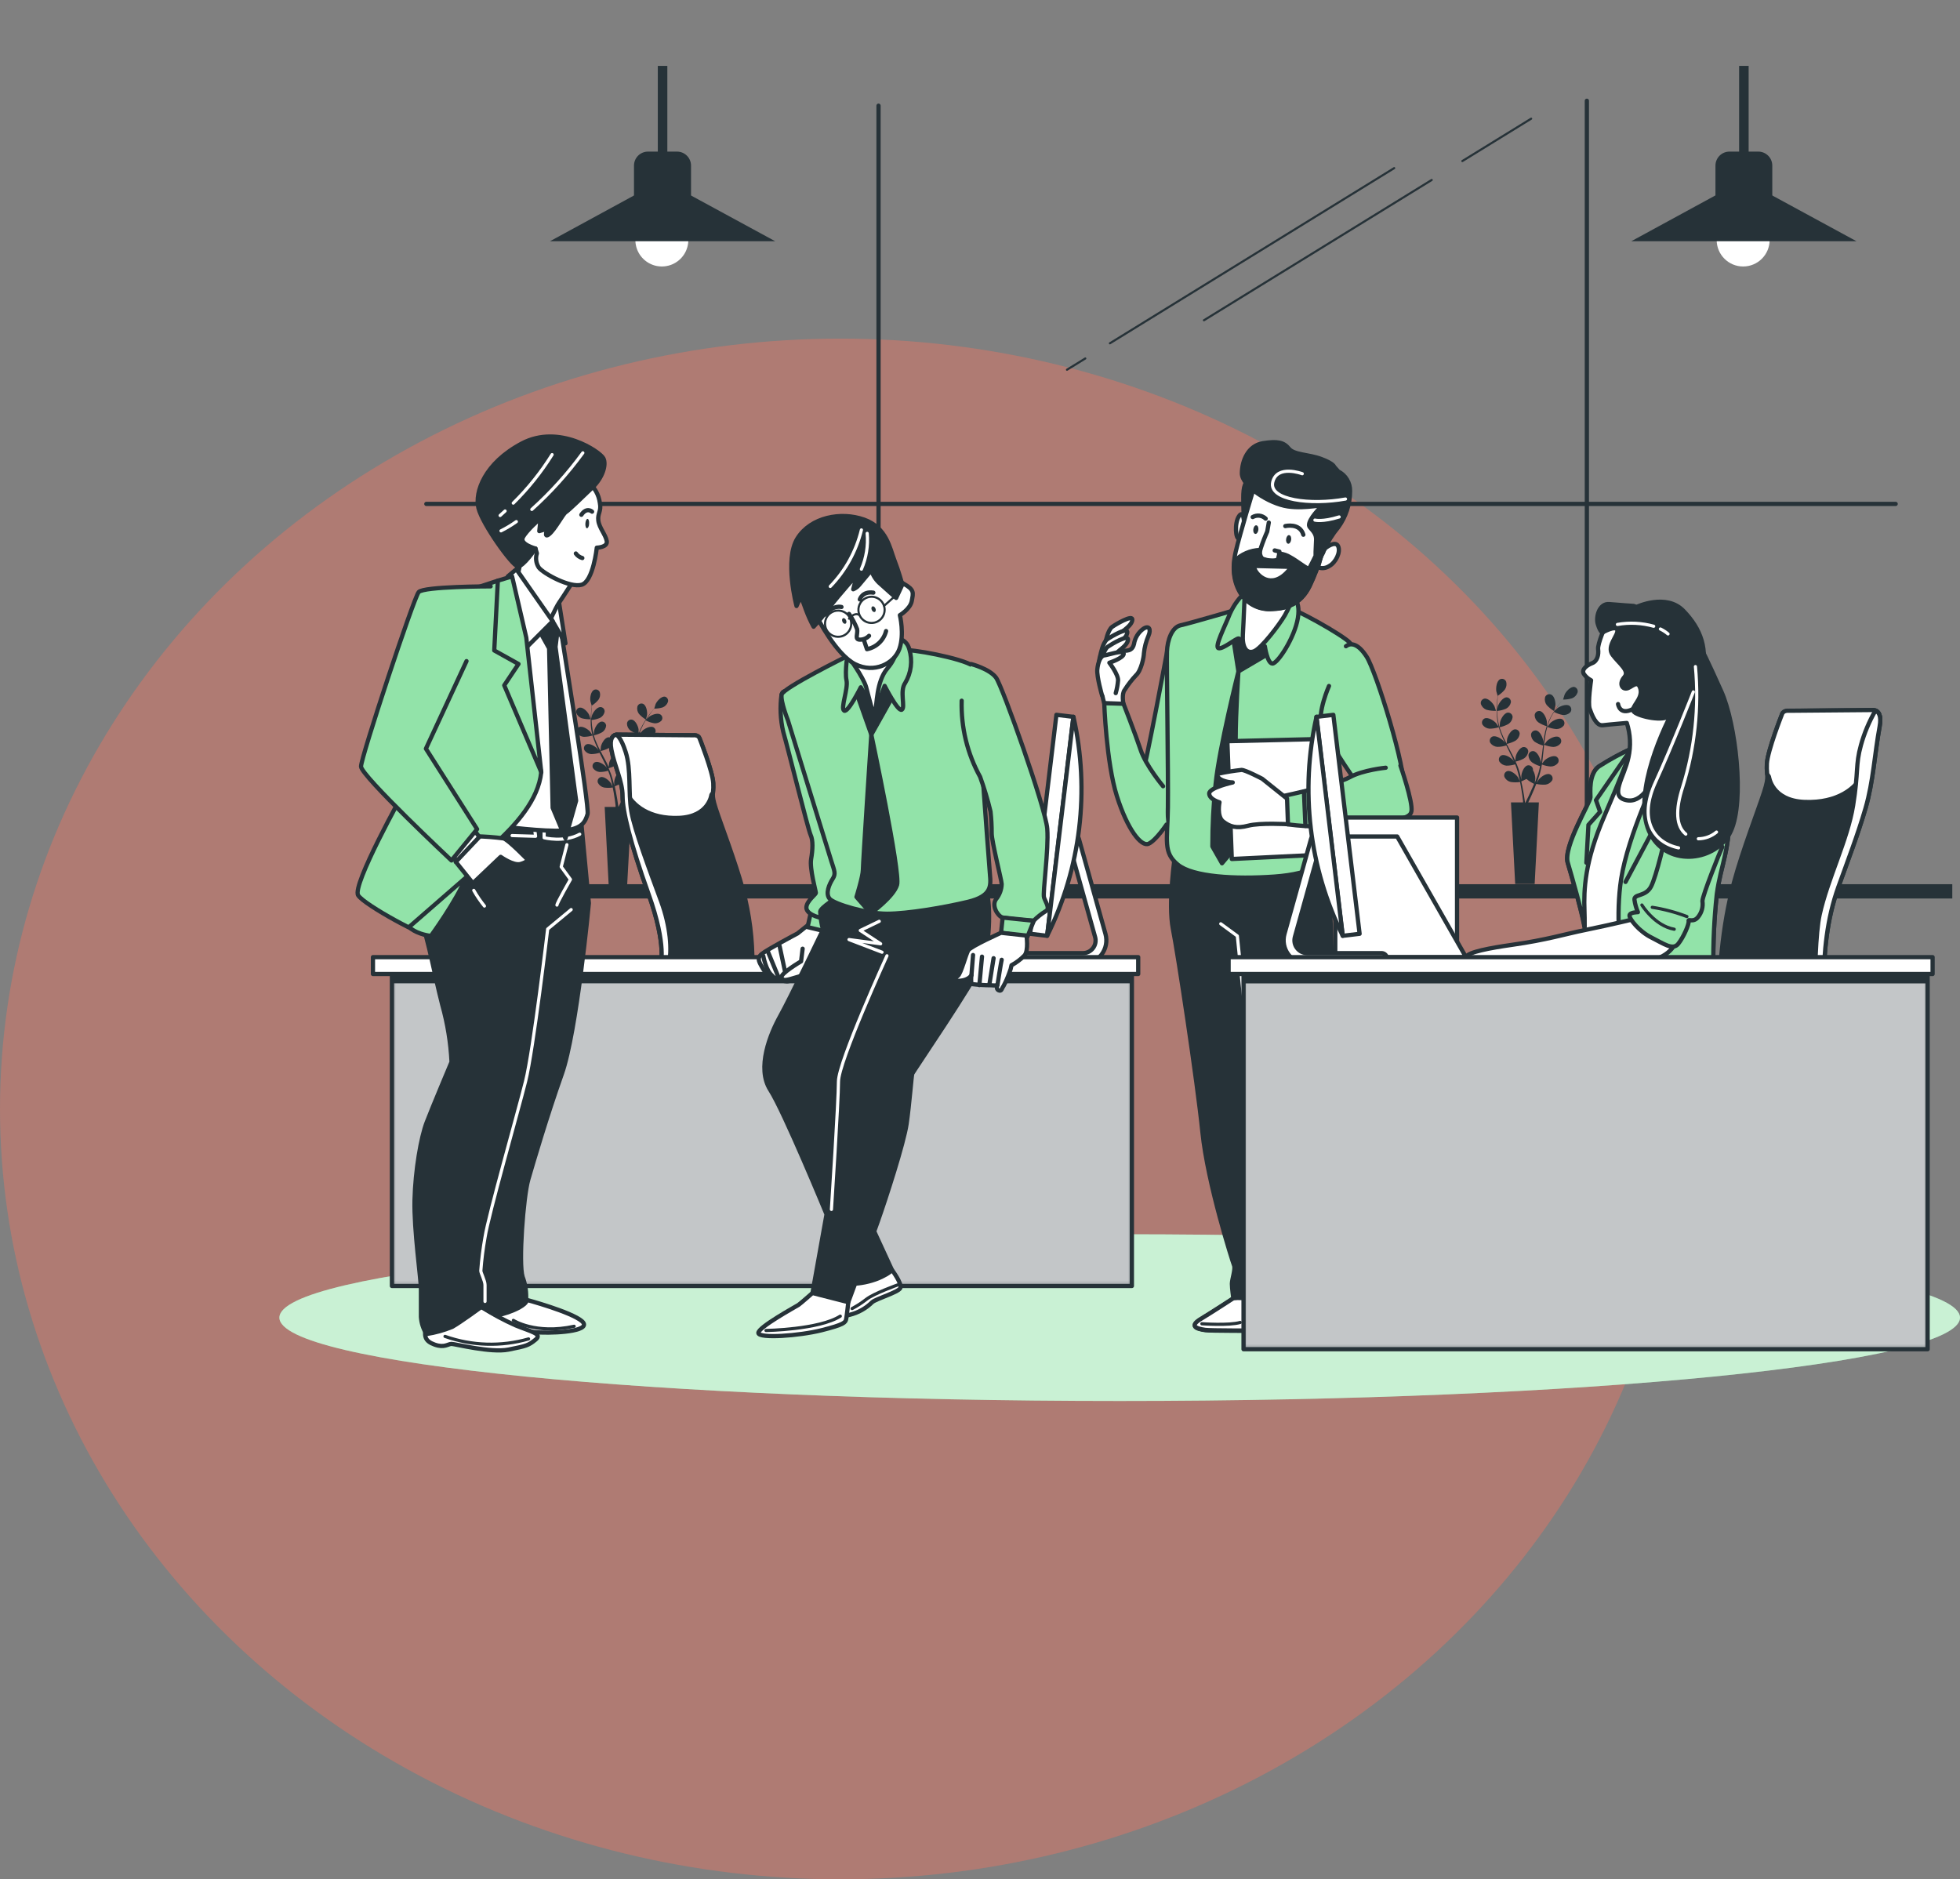 <svg width="463" height="444" viewBox="0 0 463 444" fill="none" xmlns="http://www.w3.org/2000/svg">
<rect x="0" y="0" width="463" height="444" fill="#808080" stroke="none"/>
<ellipse cx="198.5" cy="262" rx="198.5" ry="182" fill="#FF725E" fill-opacity="0.37"/>
<path d="M264.5 330.987C374.129 330.987 463 322.171 463 311.296C463 300.421 374.129 291.605 264.5 291.605C154.871 291.605 66 300.421 66 311.296C66 322.171 154.871 330.987 264.5 330.987Z" fill="#92E3A9"/>
<path opacity="0.5" d="M264.5 330.987C374.129 330.987 463 322.171 463 311.296C463 300.421 374.129 291.605 264.5 291.605C154.871 291.605 66 300.421 66 311.296C66 322.171 154.871 330.987 264.5 330.987Z" fill="white"/>
<path d="M461.178 208.898H90.671V212.275H461.178V208.898Z" fill="#263238"/>
<path d="M351.16 167.695C351.888 167.883 352.64 167.964 353.391 167.934C353.391 167.934 353.053 166.938 353.023 166.838C352.674 166.121 351.579 164.926 350.692 165.045C350.544 165.068 350.402 165.122 350.276 165.203C350.15 165.285 350.043 165.393 349.962 165.519C349.881 165.645 349.828 165.787 349.806 165.936C349.784 166.084 349.794 166.236 349.836 166.38C349.948 166.682 350.125 166.956 350.353 167.183C350.582 167.41 350.857 167.585 351.16 167.695Z" fill="#263238"/>
<path d="M371.867 162.287C370.971 162.187 369.875 163.412 369.586 164.139C369.586 164.209 369.228 165.245 369.248 165.245L368.71 165.882C368.351 166.311 367.963 166.799 367.574 167.357C367.148 167.958 366.756 168.583 366.399 169.229C366.002 169.949 365.669 170.702 365.403 171.48C365.403 171.211 365.403 170.484 365.403 170.424C365.294 169.627 364.626 168.143 363.75 167.984C363.603 167.96 363.452 167.967 363.308 168.006C363.164 168.044 363.029 168.113 362.914 168.207C362.798 168.301 362.703 168.418 362.636 168.552C362.569 168.685 362.531 168.831 362.525 168.98C362.533 169.303 362.614 169.62 362.76 169.907C362.907 170.195 363.116 170.446 363.371 170.643C363.985 171.05 364.657 171.362 365.363 171.57C365.106 172.368 364.906 173.183 364.766 174.01C364.686 174.488 364.606 175.006 364.547 175.464C364.547 175.235 364.547 175.036 364.547 175.006C364.437 174.209 363.77 172.735 362.893 172.575C362.746 172.553 362.595 172.562 362.451 172.601C362.307 172.64 362.173 172.708 362.057 172.802C361.94 172.895 361.845 173.012 361.777 173.145C361.708 173.277 361.668 173.423 361.658 173.571C361.672 173.894 361.756 174.21 361.904 174.497C362.052 174.784 362.26 175.036 362.515 175.235C363.13 175.634 363.802 175.939 364.507 176.141C364.507 176.32 364.457 176.51 364.437 176.699C364.328 177.605 364.228 178.502 364.099 179.378C364.099 179.697 363.999 179.996 363.939 180.304C363.948 180.172 363.948 180.039 363.939 179.906C363.84 179.109 363.172 177.625 362.286 177.466C362.139 177.442 361.988 177.449 361.844 177.488C361.7 177.526 361.565 177.594 361.449 177.689C361.334 177.783 361.239 177.9 361.172 178.033C361.105 178.167 361.067 178.313 361.061 178.462C361.074 178.785 361.157 179.101 361.305 179.388C361.453 179.675 361.662 179.927 361.917 180.125C362.498 180.518 363.136 180.817 363.81 181.011C363.75 181.32 363.68 181.629 363.601 181.928C363.558 182.13 363.505 182.329 363.441 182.525C363.371 182.725 363.312 182.924 363.242 183.123C363.112 183.491 362.973 183.88 362.834 184.238L362.545 184.956C362.595 184.647 362.674 184.049 362.674 183.96C362.67 183.259 362.481 182.572 362.126 181.968C362.136 181.888 362.136 181.808 362.126 181.729C362.108 181.581 362.059 181.439 361.982 181.312C361.905 181.185 361.802 181.075 361.68 180.991C361.557 180.906 361.419 180.848 361.273 180.821C361.126 180.794 360.976 180.797 360.832 180.832C359.965 181.061 359.407 182.585 359.368 183.382C359.368 183.432 359.368 183.95 359.427 184.268C359.378 184.089 359.338 183.9 359.288 183.711C359.198 183.322 359.099 182.944 358.989 182.535L358.81 181.938C358.75 181.739 358.67 181.539 358.601 181.33C358.431 180.862 358.232 180.394 358.023 179.926C358.722 179.782 359.394 179.53 360.015 179.179C360.286 179.001 360.516 178.767 360.688 178.492C360.86 178.216 360.97 177.907 361.011 177.585C361.016 177.436 360.989 177.287 360.932 177.149C360.875 177.011 360.79 176.886 360.682 176.782C360.574 176.679 360.446 176.6 360.305 176.549C360.164 176.499 360.015 176.478 359.866 176.49C358.969 176.589 358.192 178.014 358.033 178.8C358.033 178.85 357.973 179.428 357.943 179.737C357.814 179.458 357.694 179.179 357.555 178.9C357.156 178.103 356.728 177.296 356.3 176.5L355.912 175.763C356.639 175.61 357.341 175.352 357.993 174.996C358.266 174.817 358.496 174.581 358.668 174.304C358.84 174.027 358.95 173.716 358.989 173.392C358.992 173.244 358.964 173.096 358.907 172.959C358.85 172.822 358.765 172.698 358.657 172.596C358.549 172.494 358.421 172.415 358.281 172.365C358.141 172.315 357.992 172.295 357.844 172.307C356.947 172.406 356.17 173.83 356.011 174.617C356.011 174.677 355.921 175.504 355.912 175.713C355.633 175.175 355.354 174.627 355.105 174.089C354.765 173.352 354.472 172.593 354.228 171.819C354.96 171.67 355.665 171.411 356.32 171.052C356.593 170.873 356.823 170.637 356.995 170.36C357.167 170.083 357.276 169.772 357.316 169.448C357.319 169.299 357.291 169.15 357.233 169.012C357.175 168.874 357.089 168.75 356.98 168.648C356.871 168.545 356.742 168.467 356.601 168.418C356.459 168.369 356.309 168.35 356.16 168.362C355.274 168.462 354.497 169.886 354.338 170.673C354.338 170.733 354.238 171.669 354.238 171.789C354.226 171.741 354.209 171.694 354.188 171.649C353.966 170.868 353.816 170.068 353.74 169.259C353.69 168.811 353.661 168.382 353.651 167.964C354.378 167.901 355.091 167.723 355.762 167.436C356.047 167.287 356.297 167.078 356.495 166.824C356.692 166.569 356.833 166.276 356.907 165.962C356.927 165.816 356.916 165.668 356.876 165.526C356.835 165.384 356.766 165.252 356.673 165.139C356.58 165.025 356.464 164.931 356.333 164.864C356.202 164.796 356.058 164.757 355.912 164.747C355.015 164.747 354.089 166.082 353.84 166.839C353.84 166.839 353.74 167.317 353.68 167.635C353.68 167.446 353.68 167.257 353.68 167.078C353.68 166.39 353.68 165.773 353.76 165.225C353.76 164.906 353.82 164.628 353.85 164.359C354.462 163.967 355.009 163.483 355.473 162.924C355.659 162.66 355.785 162.358 355.842 162.04C355.899 161.721 355.885 161.394 355.802 161.082C355.753 160.941 355.674 160.812 355.571 160.703C355.468 160.595 355.343 160.51 355.204 160.453C355.066 160.397 354.917 160.37 354.768 160.376C354.618 160.381 354.472 160.418 354.338 160.484C353.541 160.893 353.342 162.476 353.461 163.293C353.461 163.363 353.78 164.408 353.79 164.408C353.79 164.667 353.72 164.936 353.69 165.235C353.631 165.783 353.571 166.41 353.561 167.088C353.534 167.825 353.55 168.563 353.611 169.299C353.673 170.119 353.81 170.933 354.019 171.729C353.88 171.5 353.461 170.892 353.422 170.852C352.894 170.245 351.529 169.378 350.702 169.737C350.566 169.798 350.444 169.886 350.345 169.997C350.246 170.109 350.171 170.24 350.126 170.382C350.081 170.524 350.066 170.674 350.083 170.822C350.1 170.97 350.148 171.113 350.224 171.241C350.414 171.503 350.658 171.721 350.94 171.88C351.222 172.038 351.535 172.133 351.858 172.157C352.601 172.154 353.339 172.04 354.049 171.819C354.277 172.625 354.563 173.414 354.906 174.179C355.095 174.627 355.304 175.075 355.523 175.514C355.394 175.324 355.274 175.165 355.254 175.145C354.726 174.538 353.362 173.671 352.535 174.02C352.399 174.081 352.277 174.171 352.177 174.283C352.078 174.395 352.003 174.527 351.958 174.67C351.913 174.813 351.898 174.963 351.915 175.112C351.932 175.261 351.981 175.405 352.057 175.534C352.248 175.795 352.492 176.012 352.774 176.17C353.056 176.328 353.368 176.423 353.69 176.45C354.414 176.45 355.132 176.34 355.822 176.121C355.902 176.291 355.981 176.46 356.071 176.629C356.479 177.446 356.888 178.253 357.266 179.059C357.396 179.338 357.525 179.627 357.645 179.906L357.415 179.577C356.888 178.98 355.513 178.113 354.686 178.462C354.551 178.524 354.43 178.615 354.331 178.727C354.233 178.84 354.159 178.972 354.115 179.114C354.071 179.257 354.057 179.408 354.075 179.556C354.093 179.704 354.142 179.847 354.218 179.976C354.408 180.238 354.652 180.455 354.934 180.614C355.216 180.772 355.529 180.867 355.852 180.892C356.554 180.891 357.252 180.787 357.923 180.583C358.033 180.872 358.152 181.171 358.252 181.46C358.352 181.749 358.391 181.848 358.441 182.047L358.611 182.655C358.7 183.033 358.8 183.432 358.88 183.81C358.959 184.189 358.989 184.318 359.039 184.567L358.621 183.691C358.192 183.013 356.967 181.948 356.091 182.177C355.947 182.216 355.814 182.286 355.699 182.381C355.585 182.476 355.492 182.594 355.427 182.728C355.362 182.862 355.326 183.008 355.322 183.157C355.318 183.306 355.346 183.454 355.404 183.591C355.547 183.88 355.753 184.133 356.006 184.333C356.259 184.533 356.553 184.674 356.868 184.746C357.6 184.859 358.346 184.859 359.079 184.746C359.158 185.165 359.238 185.563 359.298 185.952C359.537 187.286 359.686 188.402 359.776 189.189C359.776 189.328 359.776 189.457 359.776 189.567H356.927L357.923 208.839H362.525L363.521 189.567H361.001L361.061 189.457C361.409 188.74 361.887 187.705 362.405 186.47L362.903 185.205C363.625 185.366 364.366 185.423 365.104 185.374C365.419 185.327 365.72 185.213 365.988 185.042C366.255 184.87 366.484 184.644 366.658 184.378C366.725 184.245 366.762 184.099 366.768 183.95C366.774 183.801 366.748 183.652 366.693 183.514C366.637 183.376 366.553 183.251 366.446 183.147C366.339 183.044 366.211 182.964 366.071 182.914C365.214 182.625 363.919 183.591 363.441 184.238C363.441 184.238 363.152 184.727 362.993 185.005L363.202 184.458C363.332 184.089 363.461 183.721 363.591 183.312L363.77 182.725C363.833 182.518 363.887 182.309 363.929 182.097C364.049 181.609 364.138 181.101 364.228 180.613C364.893 180.878 365.595 181.04 366.31 181.091C366.633 181.091 366.952 181.019 367.245 180.882C367.538 180.744 367.796 180.543 368.003 180.294C368.088 180.172 368.147 180.033 368.176 179.886C368.204 179.739 368.201 179.588 368.167 179.443C368.134 179.297 368.07 179.16 367.979 179.041C367.889 178.922 367.775 178.823 367.644 178.751C366.847 178.342 365.413 179.099 364.845 179.667C364.845 179.667 364.447 180.155 364.258 180.404C364.308 180.105 364.347 179.796 364.387 179.488C364.497 178.601 364.587 177.695 364.676 176.798C364.676 176.52 364.726 176.241 364.756 175.962C365.445 176.243 366.175 176.414 366.917 176.47C367.24 176.469 367.558 176.399 367.85 176.263C368.143 176.127 368.402 175.929 368.61 175.683C368.696 175.56 368.755 175.421 368.783 175.275C368.812 175.128 368.809 174.977 368.775 174.831C368.741 174.686 368.677 174.549 368.587 174.43C368.497 174.31 368.383 174.211 368.252 174.139C367.455 173.721 366.021 174.488 365.453 175.046C365.453 175.046 364.885 175.743 364.766 175.912C364.826 175.305 364.895 174.707 364.995 174.109C365.109 173.307 365.282 172.515 365.513 171.739C366.204 172.016 366.932 172.187 367.674 172.247C367.997 172.247 368.315 172.177 368.608 172.041C368.9 171.905 369.159 171.707 369.367 171.46C369.453 171.338 369.512 171.198 369.54 171.052C369.569 170.905 369.566 170.754 369.532 170.608C369.498 170.463 369.434 170.326 369.344 170.207C369.254 170.087 369.14 169.988 369.009 169.916C368.212 169.498 366.788 170.265 366.21 170.823C366.21 170.872 365.612 171.57 365.513 171.709C365.516 171.663 365.516 171.616 365.513 171.57C365.761 170.794 366.074 170.041 366.449 169.319C366.658 168.92 366.877 168.552 367.096 168.193C367.74 168.538 368.431 168.783 369.148 168.92C369.47 168.954 369.795 168.917 370.101 168.812C370.408 168.707 370.687 168.536 370.921 168.313C371.018 168.2 371.09 168.067 371.134 167.925C371.177 167.782 371.19 167.632 371.172 167.484C371.154 167.336 371.106 167.194 371.03 167.065C370.954 166.937 370.853 166.826 370.732 166.739C369.985 166.251 368.481 166.849 367.853 167.347C367.853 167.347 367.495 167.685 367.276 167.914L367.574 167.446C367.953 166.878 368.331 166.38 368.67 165.942L369.218 165.275C369.943 165.287 370.665 165.186 371.359 164.976C371.66 164.858 371.932 164.675 372.156 164.441C372.379 164.207 372.549 163.928 372.654 163.622C372.696 163.482 372.708 163.336 372.691 163.191C372.673 163.047 372.626 162.908 372.552 162.782C372.478 162.657 372.379 162.548 372.261 162.463C372.144 162.378 372.009 162.318 371.867 162.287ZM361.907 186.29C361.36 187.525 360.911 188.541 360.513 189.278L360.314 189.657H360.254C360.254 189.53 360.234 189.381 360.194 189.208C360.085 188.412 359.915 187.286 359.646 185.942C359.567 185.523 359.467 185.065 359.358 184.607C359.78 184.438 360.192 184.245 360.593 184.029C361.134 184.495 361.738 184.883 362.385 185.185C362.246 185.543 362.087 185.932 361.907 186.29Z" fill="#263238"/>
<path d="M367.117 168.004C367.117 168.004 367.406 166.948 367.416 166.878C367.525 166.091 367.276 164.488 366.42 164.1C366.284 164.038 366.137 164.005 365.988 164.004C365.838 164.003 365.691 164.034 365.554 164.094C365.418 164.154 365.296 164.242 365.196 164.353C365.096 164.464 365.021 164.595 364.975 164.737C364.902 165.052 364.899 165.38 364.966 165.696C365.033 166.013 365.169 166.311 365.364 166.57C365.877 167.129 366.467 167.612 367.117 168.004Z" fill="#263238"/>
<path d="M137.402 169.687C138.09 169.87 138.802 169.95 139.513 169.926C139.513 169.926 139.185 168.93 139.165 168.88C138.836 168.193 137.79 167.057 136.944 167.177C136.803 167.198 136.669 167.249 136.55 167.327C136.431 167.404 136.329 167.506 136.253 167.626C136.177 167.746 136.127 167.88 136.107 168.021C136.087 168.162 136.097 168.305 136.137 168.442C136.244 168.729 136.412 168.99 136.631 169.205C136.849 169.42 137.113 169.584 137.402 169.687Z" fill="#263238"/>
<path d="M157.043 164.578C156.196 164.488 155.18 165.644 154.871 166.341C154.871 166.411 154.533 167.397 154.553 167.397C154.383 167.576 154.214 167.775 154.035 167.994C153.706 168.403 153.328 168.871 152.959 169.399C152.591 169.927 152.202 170.524 151.844 171.171C151.452 171.86 151.119 172.579 150.848 173.323C150.848 173.074 150.848 172.377 150.848 172.327C150.748 171.57 150.111 170.166 149.274 170.016C149.13 169.991 148.982 169.998 148.841 170.037C148.7 170.076 148.569 170.145 148.457 170.241C148.346 170.336 148.257 170.454 148.197 170.587C148.137 170.721 148.106 170.866 148.109 171.012C148.121 171.319 148.199 171.619 148.338 171.892C148.477 172.166 148.674 172.406 148.915 172.596C149.507 172.985 150.156 173.28 150.838 173.472C150.596 174.232 150.406 175.007 150.27 175.793C150.19 176.251 150.121 176.719 150.061 177.177C150.061 176.958 150.061 176.769 150.061 176.739C149.961 175.982 149.324 174.578 148.487 174.428C148.347 174.404 148.203 174.41 148.066 174.446C147.928 174.482 147.8 174.547 147.689 174.637C147.579 174.726 147.489 174.838 147.426 174.966C147.362 175.093 147.327 175.232 147.322 175.375C147.334 175.681 147.412 175.982 147.551 176.255C147.691 176.528 147.888 176.768 148.129 176.958C148.701 177.34 149.329 177.629 149.991 177.815C149.991 177.994 149.941 178.173 149.921 178.353C149.822 179.209 149.722 180.066 149.603 180.902L149.453 181.779C149.453 181.58 149.453 181.42 149.453 181.4C149.354 180.643 148.716 179.239 147.88 179.08C147.735 179.055 147.587 179.062 147.446 179.101C147.305 179.139 147.174 179.209 147.063 179.304C146.952 179.399 146.863 179.518 146.803 179.651C146.742 179.784 146.712 179.929 146.714 180.076C146.727 180.381 146.806 180.679 146.945 180.951C147.084 181.223 147.281 181.461 147.521 181.649C148.077 182.019 148.684 182.304 149.324 182.496C149.264 182.785 149.204 183.084 149.125 183.362C149.082 183.554 149.029 183.744 148.965 183.93L148.786 184.498C148.656 184.846 148.527 185.215 148.397 185.554C148.268 185.892 148.208 186.022 148.119 186.241C148.168 185.952 148.248 185.374 148.248 185.324C148.238 184.656 148.056 184.001 147.72 183.422C147.725 183.346 147.725 183.269 147.72 183.193C147.705 183.051 147.659 182.915 147.586 182.792C147.513 182.67 147.415 182.565 147.298 182.483C147.181 182.402 147.048 182.347 146.907 182.322C146.767 182.296 146.623 182.301 146.485 182.337C145.659 182.556 145.131 184.01 145.091 184.767C145.091 184.817 145.091 185.305 145.091 185.613L144.971 185.075C144.882 184.707 144.782 184.348 144.682 183.96C144.623 183.771 144.573 183.581 144.513 183.392C144.453 183.203 144.374 183.004 144.314 182.815C144.145 182.366 143.965 181.918 143.766 181.48C144.477 181.311 145.157 181.029 145.778 180.643C146.032 180.472 146.246 180.248 146.405 179.987C146.565 179.726 146.667 179.433 146.704 179.129C146.705 178.99 146.676 178.852 146.62 178.724C146.564 178.596 146.482 178.481 146.378 178.387C146.275 178.294 146.153 178.222 146.021 178.179C145.888 178.135 145.748 178.119 145.609 178.133C144.762 178.223 144.025 179.578 143.876 180.325C143.876 180.374 143.806 180.922 143.786 181.221C143.667 180.962 143.547 180.693 143.418 180.424C143.039 179.657 142.631 178.9 142.222 178.133L141.864 177.436C142.56 177.293 143.231 177.048 143.856 176.709C144.111 176.537 144.325 176.311 144.485 176.048C144.645 175.785 144.746 175.491 144.782 175.185C144.783 175.046 144.754 174.908 144.698 174.78C144.642 174.652 144.559 174.537 144.456 174.443C144.353 174.349 144.231 174.278 144.098 174.235C143.966 174.191 143.825 174.175 143.686 174.189C142.84 174.289 142.103 175.643 141.943 176.39C141.943 176.44 141.864 177.237 141.854 177.436C141.585 176.918 141.326 176.44 141.087 175.883C140.764 175.185 140.488 174.466 140.26 173.731C140.957 173.586 141.629 173.338 142.252 172.994C142.509 172.826 142.726 172.603 142.886 172.341C143.046 172.08 143.146 171.785 143.179 171.48C143.179 171.341 143.151 171.202 143.094 171.075C143.038 170.947 142.956 170.832 142.853 170.738C142.749 170.644 142.627 170.573 142.495 170.529C142.362 170.486 142.222 170.47 142.083 170.484C141.236 170.574 140.499 171.928 140.35 172.675C140.35 172.735 140.26 173.582 140.26 173.741C140.256 173.698 140.256 173.655 140.26 173.612C140.049 172.869 139.906 172.109 139.832 171.341C139.832 170.913 139.762 170.504 139.742 170.106C140.428 170.045 141.1 169.877 141.734 169.608C142.007 169.466 142.246 169.265 142.434 169.021C142.621 168.777 142.753 168.494 142.82 168.194C142.842 168.051 142.832 167.905 142.792 167.766C142.751 167.628 142.682 167.499 142.587 167.39C142.492 167.282 142.375 167.195 142.243 167.135C142.111 167.076 141.968 167.046 141.824 167.048C140.967 167.048 140.081 168.313 139.832 169.04C139.832 169.04 139.732 169.488 139.673 169.797C139.673 169.618 139.673 169.429 139.673 169.259C139.673 168.612 139.673 168.024 139.752 167.496C139.752 167.198 139.812 166.929 139.842 166.68C140.421 166.308 140.939 165.847 141.376 165.315C141.555 165.065 141.677 164.778 141.732 164.474C141.787 164.171 141.774 163.86 141.694 163.562C141.648 163.428 141.574 163.306 141.477 163.203C141.38 163.1 141.262 163.019 141.131 162.965C141 162.911 140.859 162.886 140.717 162.891C140.576 162.896 140.437 162.932 140.31 162.994C139.543 163.383 139.314 164.917 139.473 165.664C139.473 165.733 139.772 166.729 139.782 166.719C139.782 166.958 139.712 167.217 139.683 167.506C139.683 168.024 139.573 168.622 139.563 169.269C139.519 169.966 139.519 170.664 139.563 171.361C139.618 172.142 139.748 172.915 139.952 173.671L139.384 172.845C138.886 172.267 137.581 171.44 136.794 171.779C136.664 171.836 136.547 171.921 136.452 172.027C136.357 172.133 136.286 172.258 136.244 172.394C136.201 172.53 136.188 172.673 136.206 172.815C136.224 172.956 136.271 173.092 136.346 173.213C136.525 173.461 136.756 173.667 137.022 173.817C137.289 173.967 137.585 174.056 137.89 174.08C138.596 174.081 139.298 173.974 139.971 173.761C140.199 174.523 140.472 175.272 140.788 176.002C140.967 176.43 141.167 176.859 141.376 177.277L141.127 176.918C140.629 176.341 139.324 175.524 138.537 175.853C138.407 175.91 138.29 175.994 138.195 176.1C138.1 176.207 138.029 176.332 137.987 176.468C137.944 176.604 137.931 176.747 137.949 176.888C137.967 177.03 138.014 177.166 138.089 177.287C138.267 177.536 138.498 177.744 138.764 177.895C139.031 178.047 139.327 178.138 139.633 178.163C140.308 178.157 140.979 178.053 141.625 177.855C141.714 178.014 141.784 178.173 141.864 178.333C142.252 179.109 142.651 179.876 143.009 180.643L143.368 181.45L143.149 181.141C142.651 180.564 141.346 179.737 140.559 180.076C140.429 180.133 140.312 180.217 140.217 180.323C140.122 180.43 140.051 180.555 140.008 180.691C139.966 180.827 139.953 180.97 139.971 181.111C139.988 181.253 140.036 181.389 140.111 181.51C140.289 181.759 140.52 181.967 140.786 182.118C141.053 182.27 141.349 182.361 141.655 182.386C142.33 182.391 143.002 182.291 143.647 182.088C143.756 182.366 143.866 182.645 143.965 182.924C144.065 183.203 144.095 183.293 144.145 183.492C144.194 183.691 144.254 183.87 144.304 184.06C144.394 184.418 144.483 184.797 144.563 185.155L144.712 185.882C144.593 185.613 144.334 185.095 144.314 185.046C143.906 184.408 142.74 183.392 141.914 183.601C141.775 183.637 141.645 183.703 141.534 183.793C141.423 183.884 141.333 183.997 141.269 184.126C141.206 184.254 141.171 184.395 141.167 184.538C141.163 184.682 141.19 184.824 141.246 184.956C141.387 185.229 141.585 185.469 141.828 185.658C142.07 185.847 142.351 185.982 142.651 186.052C143.344 186.159 144.049 186.159 144.742 186.052C144.822 186.44 144.902 186.828 144.961 187.197C145.19 188.462 145.32 189.528 145.41 190.275C145.41 190.414 145.41 190.524 145.41 190.643H142.84L143.776 208.959H148.158L149.164 190.603H146.774V190.494C147.103 189.806 147.561 188.82 148.049 187.615C148.208 187.237 148.368 186.828 148.527 186.4C149.211 186.566 149.917 186.624 150.619 186.569C150.922 186.521 151.211 186.407 151.466 186.235C151.721 186.063 151.935 185.837 152.093 185.573C152.157 185.447 152.194 185.308 152.201 185.166C152.208 185.023 152.184 184.881 152.131 184.749C152.078 184.617 151.998 184.498 151.895 184.4C151.792 184.301 151.669 184.226 151.535 184.179C150.728 183.91 149.493 184.826 149.035 185.444L148.617 186.171C148.676 186.002 148.746 185.832 148.806 185.653C148.935 185.305 149.055 184.946 149.184 184.568C149.244 184.378 149.294 184.189 149.354 184C149.413 183.811 149.453 183.611 149.503 183.412C149.613 182.944 149.702 182.476 149.782 181.998C150.419 182.247 151.091 182.398 151.774 182.446C152.081 182.444 152.383 182.377 152.662 182.248C152.94 182.119 153.188 181.932 153.387 181.699C153.473 181.584 153.532 181.451 153.561 181.31C153.591 181.17 153.589 181.024 153.557 180.884C153.525 180.744 153.463 180.613 153.375 180.499C153.287 180.385 153.176 180.292 153.049 180.225C152.292 179.837 150.927 180.564 150.389 181.101C150.389 181.101 150.011 181.56 149.822 181.799C149.872 181.51 149.911 181.221 149.951 180.932C150.061 180.086 150.14 179.219 150.22 178.363C150.22 178.104 150.27 177.845 150.3 177.576C150.956 177.838 151.647 177.999 152.352 178.054C152.658 178.052 152.961 177.985 153.239 177.856C153.518 177.727 153.765 177.54 153.965 177.307C154.049 177.191 154.107 177.06 154.135 176.92C154.163 176.78 154.161 176.636 154.129 176.498C154.097 176.359 154.036 176.229 153.949 176.116C153.862 176.003 153.752 175.91 153.626 175.843C152.859 175.444 151.505 176.171 150.957 176.709C150.957 176.709 150.429 177.367 150.31 177.526C150.37 176.948 150.429 176.38 150.519 175.813C150.636 175.052 150.802 174.301 151.017 173.562C151.676 173.825 152.371 173.986 153.079 174.04C153.384 174.038 153.685 173.97 153.962 173.842C154.239 173.713 154.484 173.526 154.682 173.293C154.768 173.177 154.827 173.045 154.856 172.904C154.885 172.763 154.884 172.618 154.852 172.478C154.82 172.338 154.758 172.207 154.67 172.093C154.582 171.979 154.471 171.886 154.344 171.819C153.587 171.43 152.222 172.158 151.684 172.695C151.684 172.695 151.107 173.402 151.027 173.532V173.393C151.263 172.657 151.563 171.944 151.923 171.261C152.112 170.883 152.322 170.524 152.531 170.185C153.152 170.523 153.825 170.756 154.523 170.873C154.828 170.909 155.137 170.877 155.428 170.778C155.719 170.68 155.985 170.519 156.206 170.305C156.302 170.199 156.374 170.074 156.417 169.938C156.461 169.802 156.474 169.659 156.457 169.517C156.44 169.375 156.393 169.239 156.319 169.117C156.244 168.995 156.145 168.891 156.027 168.811C155.32 168.333 153.885 168.901 153.288 169.379L152.74 169.927C152.84 169.777 152.929 169.618 153.029 169.478C153.387 168.94 153.746 168.482 154.025 168.054C154.214 167.815 154.383 167.606 154.553 167.417C155.227 167.419 155.899 167.322 156.545 167.128C156.83 167.014 157.088 166.841 157.301 166.619C157.514 166.398 157.678 166.133 157.78 165.843C157.82 165.712 157.833 165.573 157.817 165.436C157.801 165.3 157.757 165.168 157.688 165.049C157.619 164.93 157.526 164.827 157.415 164.746C157.304 164.665 157.177 164.608 157.043 164.578ZM147.641 187.396C147.123 188.581 146.645 189.547 146.316 190.215C146.246 190.354 146.176 190.474 146.127 190.583H146.067C146.067 190.444 146.067 190.304 146.007 190.145C145.908 189.388 145.748 188.322 145.489 187.048C145.41 186.639 145.32 186.211 145.22 185.773C145.619 185.613 146.008 185.43 146.386 185.225C146.902 185.664 147.475 186.032 148.089 186.32C147.943 186.699 147.793 187.057 147.641 187.396Z" fill="#263238"/>
<path d="M152.571 170.006C152.571 170.006 152.84 169.01 152.85 168.951C152.95 168.194 152.711 166.67 151.944 166.301C151.815 166.241 151.674 166.209 151.532 166.207C151.39 166.206 151.248 166.234 151.118 166.292C150.988 166.35 150.872 166.434 150.777 166.541C150.682 166.647 150.611 166.773 150.569 166.909C150.499 167.208 150.494 167.519 150.556 167.82C150.618 168.121 150.745 168.405 150.928 168.652C151.405 169.183 151.959 169.64 152.571 170.006Z" fill="#263238"/>
<path d="M374.855 210.891V23.805" stroke="#263238" stroke-linecap="round" stroke-linejoin="round"/>
<path d="M207.529 210.891V24.971" stroke="#263238" stroke-linecap="round" stroke-linejoin="round"/>
<path d="M100.71 119.051H447.801" stroke="#263238" stroke-linecap="round" stroke-linejoin="round"/>
<path d="M153.109 35.817H159.932C160.809 35.817 161.65 36.165 162.27 36.785C162.89 37.405 163.238 38.246 163.238 39.123V46.683H149.763V39.123C149.763 38.686 149.849 38.252 150.018 37.849C150.187 37.445 150.434 37.078 150.745 36.771C151.057 36.463 151.426 36.221 151.832 36.057C152.237 35.893 152.672 35.811 153.109 35.817Z" fill="#263238"/>
<path d="M162.6 56.702C162.6 57.939 162.234 59.148 161.546 60.177C160.859 61.206 159.882 62.007 158.739 62.481C157.596 62.954 156.339 63.078 155.125 62.837C153.912 62.595 152.798 62 151.923 61.125C151.048 60.25 150.452 59.136 150.211 57.922C149.97 56.709 150.094 55.451 150.567 54.309C151.04 53.166 151.842 52.189 152.871 51.501C153.899 50.814 155.109 50.447 156.346 50.447C158.004 50.447 159.595 51.106 160.768 52.279C161.941 53.452 162.6 55.043 162.6 56.702Z" fill="white"/>
<path d="M183.118 56.991H129.923L149.872 46.125H163.119L183.118 56.991Z" fill="#263238"/>
<path d="M157.641 15.568H155.39V37.311H157.641V15.568Z" fill="#263238"/>
<path d="M408.539 35.816H415.352C416.229 35.816 417.07 36.165 417.69 36.785C418.31 37.405 418.658 38.246 418.658 39.123V46.683H405.232V39.123C405.232 38.246 405.581 37.405 406.201 36.785C406.821 36.165 407.662 35.816 408.539 35.816Z" fill="#263238"/>
<path d="M411.776 62.957C415.231 62.957 418.031 60.157 418.031 56.702C418.031 53.248 415.231 50.447 411.776 50.447C408.322 50.447 405.521 53.248 405.521 56.702C405.521 60.157 408.322 62.957 411.776 62.957Z" fill="white"/>
<path d="M438.548 56.991H385.353L405.302 46.125H418.549L438.548 56.991Z" fill="#263238"/>
<path d="M413.071 15.568H410.82V37.311H413.071V15.568Z" fill="#263238"/>
<path d="M256.372 84.689L252.05 87.349" stroke="#263238" stroke-width="0.5" stroke-linecap="round" stroke-linejoin="round"/>
<path d="M329.339 39.721L262.189 81.104" stroke="#263238" stroke-width="0.5" stroke-linecap="round" stroke-linejoin="round"/>
<path d="M338.203 42.52L284.399 75.666" stroke="#263238" stroke-width="0.5" stroke-linecap="round" stroke-linejoin="round"/>
<path d="M361.698 28.039L345.443 38.049" stroke="#263238" stroke-width="0.5" stroke-linecap="round" stroke-linejoin="round"/>
<path d="M277.587 201.898C277.587 201.898 275.854 213.382 277.069 219.467C278.284 225.553 282.806 255.323 284.041 267.484C285.276 279.645 291.172 298.09 291.521 298.967C291.869 299.843 291.003 302.264 291.003 303.309C291.003 304.355 291.351 306.795 291.351 306.795C291.351 306.795 286.302 310.092 283.692 311.666C281.083 313.239 282.308 313.927 284.738 314.265C287.168 314.604 321.589 314.265 321.589 314.265C321.589 314.265 322.456 314.096 321.41 312.532C320.364 310.969 313.233 306.098 313.233 306.098C313.095 304.942 313.039 303.777 313.064 302.612C313.064 300.182 310.972 295.83 310.972 295.83C310.972 295.83 314.807 268.002 313.96 260.691C313.114 253.381 312.745 245.911 314.139 239.297C315.534 232.684 313.442 203.292 313.791 201.898C313.969 200.889 313.848 199.851 313.442 198.91C313.442 198.91 302.486 203.253 293.264 203.95C287.951 204.437 282.596 203.736 277.587 201.898Z" fill="#263238" stroke="#263238" stroke-miterlimit="10" stroke-linecap="round"/>
<path d="M321.42 312.533C320.374 310.969 313.243 306.099 313.243 306.099C313.243 306.099 313.243 305.969 313.243 305.75C308.963 307.162 304.964 309.316 301.431 312.114C301.431 312.114 301.998 311.357 298.791 308.718C296.658 307.11 293.983 306.395 291.331 306.726C291.331 306.726 286.282 310.023 283.672 311.596C281.063 313.17 282.288 313.857 284.718 314.196C287.148 314.535 321.57 314.196 321.57 314.196C321.57 314.196 322.466 314.106 321.42 312.533Z" fill="white" stroke="#263238" stroke-linecap="round" stroke-linejoin="round"/>
<path d="M283.912 312.742C283.912 312.742 290.316 313.21 292.966 312.434" stroke="#263238" stroke-width="0.75" stroke-linecap="round" stroke-linejoin="round"/>
<path d="M275.704 153.882C275.704 153.882 270.724 180.774 269.44 184.818C268.155 188.861 268.653 198.263 272.428 197.168C276.202 196.072 277.407 190.445 277.736 188.881C278.065 187.318 278.364 159.998 278.364 155.277C278.364 150.556 275.704 153.882 275.704 153.882Z" fill="#92E3A9" stroke="#263238" stroke-linecap="round" stroke-linejoin="round"/>
<path d="M293.841 143.513C293.841 143.513 280.993 147.288 278.901 147.726C276.81 148.164 275.774 151.292 275.664 153.881C275.555 156.471 275.993 182.914 275.884 190.802C275.774 198.691 274.698 201.38 278.254 204.288C281.81 207.196 291.859 207.744 301.032 207.097C310.205 206.449 314.319 203.641 314.319 199.547C314.319 195.454 313.671 176.012 313.671 176.012C313.671 176.012 314.667 164.678 316.908 159.817C319.149 154.957 320.464 153.443 318.741 151.72C317.018 149.997 306.321 143.842 302.118 142.646C299.339 142.017 296.43 142.321 293.841 143.513Z" fill="#92E3A9" stroke="#263238" stroke-linecap="round" stroke-linejoin="round"/>
<path d="M291.361 151.074L292.547 158.633L301.182 153.554L297.407 147.398C297.407 147.398 292.118 149.022 291.361 151.074Z" fill="#263238" stroke="#263238" stroke-linecap="round" stroke-linejoin="round"/>
<path d="M294.519 139.6C292.814 141.084 291.455 142.923 290.535 144.988C289.33 148.046 286.82 152.876 287.846 153.145C288.872 153.414 291.93 150.834 292.577 150.834C293.225 150.834 294.519 153.982 294.898 154.081C296.229 153.716 297.531 153.25 298.792 152.687C298.792 152.687 299.35 156.671 300.555 156.771C301.76 156.87 305.844 150.645 306.591 146.004C307.338 141.363 304.917 140.626 304.449 140.526C303.981 140.426 298.513 138.026 294.519 139.6Z" fill="#92E3A9" stroke="#263238" stroke-linecap="round" stroke-linejoin="round"/>
<path d="M293.872 124.471C293.872 124.471 293.692 120.208 293.692 117.609C293.692 115.009 294.061 113.625 295.635 113.057C297.208 112.489 297.676 114.92 297.627 116.214C297.577 117.509 293.872 124.471 293.872 124.471Z" fill="#263238" stroke="#263238" stroke-linecap="round" stroke-linejoin="round"/>
<path d="M293.872 123.454C293.872 123.454 293.782 120.296 292.667 121.97C291.551 123.643 291.93 127.537 292.667 127.169C293.404 126.8 293.872 123.454 293.872 123.454Z" fill="white" stroke="#263238" stroke-linecap="round" stroke-linejoin="round"/>
<path d="M294.061 139.42C294.061 139.42 293.782 146.93 293.593 149.898C293.403 152.866 294.429 154.539 296.192 153.882C297.955 153.224 302.228 147.567 303.523 145.346C304.386 143.808 305.1 142.19 305.654 140.516C305.654 140.516 299.26 142.478 294.061 139.42Z" fill="white" stroke="#263238" stroke-linecap="round" stroke-linejoin="round"/>
<path d="M296.173 115.288C296.173 115.288 292.836 126.333 291.91 130.317C290.984 134.301 291.442 137.658 293.115 140.277C293.899 141.483 294.993 142.457 296.283 143.095C297.573 143.732 299.011 144.011 300.445 143.902C303.433 143.803 307.128 143.066 309.35 138.424C310.53 135.859 311.555 133.225 312.417 130.536C312.875 129.61 314.549 124.779 315.475 121.722C316.401 118.664 314.569 114.979 311.023 112.907C309.947 112.24 302.696 107.658 296.173 115.288Z" fill="white" stroke="#263238" stroke-linecap="round" stroke-linejoin="round"/>
<path d="M313.104 129.49C313.104 129.49 315.425 127.627 316.092 129.022C316.76 130.416 315.534 132.916 313.961 133.753C313.581 134.003 313.147 134.16 312.695 134.208C312.243 134.257 311.785 134.196 311.361 134.032C311.361 134.032 312.108 130.506 313.104 129.49Z" fill="white" stroke="#263238" stroke-linecap="round" stroke-linejoin="round"/>
<path d="M316.142 111.393L315.146 110.277C315.146 110.277 315.056 109.53 312.078 108.425C309.1 107.319 305.674 107.489 304.469 106.005C303.263 104.521 301.869 104.152 298.343 104.71C294.818 105.268 293.363 108.883 293.363 111.851C293.363 114.819 299.768 119.002 304.22 119.65C308.672 120.297 313.044 118.903 312.108 119.739C311.172 120.576 308.492 123.544 309.419 124.57C310.345 125.596 310.903 126.233 310.903 127.448C310.903 128.275 310.733 130.187 310.773 131.343C310.415 132.07 309.459 134.012 309.239 134.33C309.02 134.649 306.361 132.478 304.777 131.641C304.045 131.189 303.222 130.904 302.367 130.805C302.367 130.805 302.277 132.199 301.63 132.378C300.983 132.558 298.752 132.568 298.094 131.92C297.89 131.635 297.744 131.312 297.665 130.97C297.587 130.628 297.577 130.274 297.636 129.928C295.366 130.01 293.21 130.945 291.601 132.548C291.226 135.213 291.786 137.926 293.184 140.227C293.968 141.433 295.063 142.406 296.352 143.044C297.642 143.682 299.08 143.961 300.515 143.852C303.503 143.752 307.198 143.015 309.419 138.374C310.502 136.106 311.402 133.755 312.108 131.343C312.4 130.911 312.631 130.442 312.795 129.948C313.655 128.011 314.778 126.201 316.132 124.57C317.939 122.09 318.915 119.102 318.92 116.034C318.944 115.077 318.695 114.133 318.203 113.311C317.711 112.489 316.997 111.824 316.142 111.393Z" fill="#263238" stroke="#263238" stroke-linecap="round" stroke-linejoin="round"/>
<path d="M307.626 111.921C307.626 111.921 301.65 109.68 300.654 113.913C299.658 118.146 309.618 119.391 317.835 117.897" stroke="white" stroke-width="0.75" stroke-linecap="round" stroke-linejoin="round"/>
<path d="M310.614 122.876C310.614 122.876 312.357 123.374 316.341 122.129" stroke="white" stroke-width="0.75" stroke-linecap="round" stroke-linejoin="round"/>
<path d="M299.718 123.455L299.35 125.586C299.35 125.586 296.94 130.975 297.587 131.622C298.234 132.27 301.671 133.017 301.949 131.901C302.098 131.384 302.192 130.854 302.228 130.317L301.113 130.039" stroke="#263238" stroke-linecap="round" stroke-linejoin="round"/>
<path d="M303.622 124.291C303.622 124.291 307.048 123.454 307.885 126.333" stroke="#263238" stroke-linecap="round" stroke-linejoin="round"/>
<path d="M298.981 122.528C298.579 122.142 298.062 121.897 297.508 121.831C296.955 121.764 296.395 121.88 295.913 122.159" stroke="#263238" stroke-linecap="round" stroke-linejoin="round"/>
<path d="M305.007 127.529C304.927 128.086 304.599 128.525 304.27 128.455C303.941 128.385 303.732 127.917 303.812 127.359C303.892 126.802 304.21 126.363 304.549 126.433C304.888 126.503 305.077 126.971 305.007 127.529Z" fill="#263238"/>
<path d="M297.258 125.207C297.178 125.764 296.85 126.203 296.521 126.133C296.192 126.063 295.983 125.605 296.063 125.037C296.143 124.47 296.461 124.041 296.8 124.111C297.139 124.181 297.328 124.649 297.258 125.207Z" fill="#263238"/>
<path d="M304.081 134.4C300.196 139.011 297.109 135.207 296.84 134.221L304.081 134.4Z" fill="white"/>
<path d="M292.547 158.633C292.547 158.633 288.015 176.66 287.149 185.295C286.636 190.172 286.383 195.073 286.392 199.976L288.663 203.96L292.009 199.976C292.009 199.976 291.9 180.764 291.9 174.608C291.9 168.453 292.547 158.633 292.547 158.633Z" fill="#263238" stroke="#263238" stroke-linecap="round" stroke-linejoin="round"/>
<path d="M313.941 162.069C313.941 162.069 311.162 168.334 312.208 171.461C313.254 174.589 322.118 187.636 322.985 188.164C323.851 188.692 330.644 190.246 331.51 186.252C332.377 182.258 325.076 158.593 322.815 155.117C320.554 151.641 318.831 151.98 317.945 152.677" fill="#92E3A9"/>
<path d="M313.941 162.069C313.941 162.069 311.162 168.334 312.208 171.461C313.254 174.589 322.118 187.636 322.985 188.164C323.851 188.692 330.644 190.246 331.51 186.252C332.377 182.258 325.076 158.593 322.815 155.117C320.554 151.641 318.831 151.98 317.945 152.677" stroke="#263238" stroke-linecap="round" stroke-linejoin="round"/>
<path d="M289.938 175.116L290.983 202.943L312.208 201.908L311.68 174.598L289.938 175.116Z" fill="white" stroke="#263238" stroke-linecap="round" stroke-linejoin="round"/>
<path d="M327.337 181.381C327.337 181.381 321.949 181.899 318.811 183.642C315.674 185.385 303.503 187.985 303.503 187.985L304.2 194.767C309.686 195.468 315.238 195.468 320.724 194.767C328.552 193.552 333.074 193.901 333.422 191.64C333.771 189.379 330.813 180.854 330.813 180.854" fill="#92E3A9"/>
<path d="M327.337 181.381C327.337 181.381 321.949 181.899 318.811 183.642C315.674 185.385 303.503 187.985 303.503 187.985L304.2 194.767C309.686 195.468 315.238 195.468 320.724 194.767C328.552 193.552 333.074 193.901 333.422 191.64C333.771 189.379 330.813 180.854 330.813 180.854" stroke="#263238" stroke-linecap="round" stroke-linejoin="round"/>
<path d="M308.034 187.287L308.373 195.116" stroke="#263238" stroke-linecap="round" stroke-linejoin="round"/>
<path d="M304.03 188.681L298.164 183.99C298.164 183.99 294.18 181.898 293.294 181.898C291.483 182.091 289.685 182.38 287.905 182.765C287.208 182.944 287.557 183.811 288.772 184.339C289.544 184.655 290.368 184.831 291.202 184.857C291.202 184.857 285.645 186.072 285.645 187.466C285.645 188.86 288.075 189.548 288.075 189.548C288.075 189.548 287.378 192.854 288.941 194.079C290.505 195.304 292.079 195.812 294.857 195.075C297.636 194.338 304.25 194.727 304.25 194.727L304.03 188.681Z" fill="white" stroke="#263238" stroke-linecap="round" stroke-linejoin="round"/>
<path d="M274.749 185.754C274.749 185.754 270.685 180.913 269.44 177.158C268.195 173.403 265.376 166.202 265.376 166.202L260.845 166.043C260.845 166.043 261.313 180.106 263.833 188.084C266.353 196.062 269.609 200.116 271.332 199.339C273.056 198.562 275.555 194.807 275.555 194.807" fill="#92E3A9"/>
<path d="M274.749 185.754C274.749 185.754 270.685 180.913 269.44 177.158C268.195 173.403 265.376 166.202 265.376 166.202L260.845 166.043C260.845 166.043 261.313 180.106 263.833 188.084C266.353 196.062 269.609 200.116 271.332 199.339C273.056 198.562 275.555 194.807 275.555 194.807" stroke="#263238" stroke-linecap="round" stroke-linejoin="round"/>
<path d="M270.067 148.563C268.89 149.425 268.102 150.717 267.876 152.158C267.557 153.403 266.94 153.872 264.888 153.722C264.531 153.668 264.167 153.685 263.816 153.772C263.466 153.859 263.136 154.015 262.846 154.23C262.767 153.904 262.72 153.57 262.707 153.234C262.707 152.119 264.609 149.668 265.476 148.961C266.342 148.254 267.607 147.218 267.468 146.272C267.328 145.326 263.753 147.378 262.727 148.095C261.701 148.812 261.143 151.73 261.143 151.73C260.614 153.525 260.566 155.428 261.004 157.248C260.894 157.487 260.795 157.716 260.685 157.985C259.281 161.421 260.844 166.112 260.844 166.112L265.376 166.272C265.376 166.272 264.908 163.931 265.685 162.985C266.461 161.758 267.351 160.608 268.344 159.549C269.589 158.453 270.217 155.176 270.217 154.389C270.359 152.936 270.729 151.515 271.312 150.176C271.94 148.712 271.471 147.627 270.067 148.563Z" fill="white" stroke="#263238" stroke-linecap="round" stroke-linejoin="round"/>
<path d="M259.958 154.678C259.958 154.678 260.516 151.76 261.542 151.043C262.568 150.325 266.133 148.274 266.283 149.23C266.432 150.186 265.177 151.222 264.291 151.909C263.404 152.596 261.522 155.076 261.522 156.182C261.598 157.105 261.813 158.012 262.159 158.871C262.159 158.871 261.163 160.694 260.416 160.923C259.669 161.152 259.092 157.606 259.958 154.678Z" fill="white" stroke="#263238" stroke-linecap="round" stroke-linejoin="round"/>
<path d="M260.117 156.421C260.117 156.421 260.675 153.493 261.701 152.785C262.727 152.078 266.283 150.017 266.442 150.963C266.601 151.909 265.336 152.955 264.45 153.652C263.564 154.349 261.681 156.819 261.681 157.925C261.757 158.848 261.972 159.755 262.319 160.614C262.319 160.614 261.323 162.427 260.576 162.666C259.829 162.905 259.251 159.349 260.117 156.421Z" fill="white" stroke="#263238" stroke-linecap="round" stroke-linejoin="round"/>
<path d="M260.317 164.249C260.317 164.249 259.052 159.897 259.211 158.164C259.371 156.431 259.998 154.917 260.874 154.837C261.751 154.758 265.456 153.413 265.456 154.439C265.456 155.465 262.06 156.58 262.06 156.58C262.06 156.58 264.191 159.349 264.111 160.763C264.027 161.775 263.843 162.776 263.564 163.751" fill="white"/>
<path d="M260.317 164.249C260.317 164.249 259.052 159.897 259.211 158.164C259.371 156.431 259.998 154.917 260.874 154.837C261.751 154.758 265.456 153.413 265.456 154.439C265.456 155.465 262.06 156.58 262.06 156.58C262.06 156.58 264.191 159.349 264.111 160.763C264.027 161.775 263.843 162.776 263.564 163.751" stroke="#263238" stroke-linecap="round" stroke-linejoin="round"/>
<path d="M288.374 218.252L292.288 221.12L301.421 310.879" stroke="white" stroke-width="0.75" stroke-linecap="round" stroke-linejoin="round"/>
<path d="M165.259 174.45C165.259 174.45 168.347 182.228 168.486 185.017C168.626 187.806 167.909 187.358 169.074 190.993C170.239 194.628 173.626 203.313 175.538 210.355C177.054 216.1 177.794 222.022 177.739 227.964H156.017C156.017 227.964 157.63 223.562 153.228 211.241C148.826 198.921 147.073 191.601 147.073 188.095C147.073 184.589 145.16 181.053 144.423 177.089C143.686 173.125 146.037 173.563 146.037 173.563L163.795 173.713C163.795 173.713 164.971 173.563 165.259 174.45Z" fill="#263238" stroke="#263238" stroke-linecap="round" stroke-linejoin="round"/>
<path d="M144.304 175.326C144.473 173.274 146.037 173.563 146.037 173.563L163.795 173.712C163.795 173.712 164.97 173.563 165.259 174.449C165.259 174.449 168.347 182.228 168.486 185.017C168.531 185.751 168.511 186.487 168.426 187.218L168.048 187.795C168.048 187.795 167.46 192.935 160.419 193.233C153.377 193.532 149.463 190.295 147.949 187.208C146.435 184.12 145.897 179.14 144.722 176.252C144.603 175.913 144.453 175.664 144.304 175.326Z" fill="white" stroke="#263238" stroke-linecap="round" stroke-linejoin="round"/>
<path d="M147.073 188.094C147.073 184.568 145.161 181.052 144.424 177.088C143.916 174.349 144.882 173.712 145.529 173.582C145.778 173.672 146.684 174.2 147.8 177.676C149.125 181.779 148.388 187.207 149.125 191.619C149.862 196.032 153.527 205.713 156.166 212.904C158.337 218.82 158.826 224.537 157.939 228.013H156.017C156.017 228.013 157.63 223.61 153.228 211.29C148.826 198.97 147.073 191.599 147.073 188.094Z" fill="white" stroke="#263238" stroke-linecap="round" stroke-linejoin="round"/>
<path d="M255.764 227.744H238.096C237.776 227.716 237.478 227.569 237.261 227.332C237.044 227.095 236.924 226.785 236.924 226.464C236.924 226.143 237.044 225.833 237.261 225.597C237.478 225.36 237.776 225.213 238.096 225.184H255.764C256.234 225.193 256.698 225.09 257.12 224.886C257.543 224.681 257.911 224.38 258.195 224.006C258.479 223.633 258.671 223.198 258.756 222.736C258.841 222.275 258.816 221.8 258.683 221.35L252.408 198.89C252.317 198.564 252.359 198.215 252.525 197.92C252.691 197.625 252.968 197.408 253.294 197.317C253.621 197.225 253.97 197.268 254.265 197.434C254.56 197.6 254.777 197.877 254.868 198.203L261.143 220.663C261.373 221.492 261.408 222.363 261.246 223.209C261.084 224.054 260.729 224.851 260.208 225.536C259.688 226.221 259.016 226.777 258.245 227.16C257.474 227.543 256.625 227.743 255.764 227.744Z" fill="white" stroke="#263238" stroke-linecap="round" stroke-linejoin="round"/>
<path d="M253.554 169.359L249.549 168.879L243.344 220.608L247.349 221.089L253.554 169.359Z" fill="white" stroke="#263238" stroke-linecap="round" stroke-linejoin="round"/>
<path d="M253.574 169.34C257.493 186.785 255.302 205.047 247.369 221.071L253.574 169.34Z" fill="white" stroke="#263238" stroke-linecap="round" stroke-linejoin="round"/>
<path d="M267.378 227.625H92.582V303.818H267.378V227.625Z" fill="#263238"/>
<mask id="mask0_571_1091" style="mask-type:luminance" maskUnits="userSpaceOnUse" x="92" y="227" width="176" height="77">
<path d="M267.378 227.625H92.582V303.818H267.378V227.625Z" fill="white"/>
</mask>
<g mask="url(#mask0_571_1091)">
<path opacity="0.72" d="M267.378 227.625H92.582V303.818H267.378V227.625Z" fill="white"/>
</g>
<path d="M267.378 227.625H92.582V303.818H267.378V227.625Z" stroke="#263238" stroke-linecap="round" stroke-linejoin="round"/>
<path d="M267.418 229.785H92.603V232.315H267.418V229.785Z" fill="#263238"/>
<path d="M268.872 226.131H88.101V230.115H268.872V226.131Z" fill="white" stroke="#263238" stroke-linecap="round" stroke-linejoin="round"/>
<path d="M442.224 167.776L422.583 167.945C422.583 167.945 421.288 167.776 420.959 168.752C420.959 168.752 417.553 177.357 417.384 180.445C417.214 183.532 418.041 183.034 416.736 187.098C415.432 191.161 411.707 200.733 409.595 208.531C406.757 219.009 406.02 230.124 405.84 240.931C405.84 242.664 404.775 257.594 407.474 257.594C409.715 257.594 430.381 260.333 430.63 256.349C431.626 240.473 428.758 224.955 434.276 209.537C436.417 203.562 438.867 197.207 440.69 190.932C442.513 184.658 442.821 178.134 444.006 171.71C444.823 167.288 442.224 167.776 442.224 167.776Z" fill="#263238" stroke="#263238" stroke-linecap="round" stroke-linejoin="round"/>
<path d="M444.147 169.688C443.957 167.427 442.224 167.746 442.224 167.746L422.584 167.915C422.584 167.915 421.289 167.746 420.96 168.722C420.96 168.722 417.554 177.327 417.385 180.415C417.343 181.229 417.366 182.045 417.454 182.855L417.873 183.492C417.873 183.492 418.52 189.179 426.319 189.468C434.117 189.757 438.489 186.221 440.113 182.815C441.736 179.409 442.384 173.851 443.688 170.644C443.818 170.375 443.977 170.047 444.147 169.688Z" fill="white" stroke="#263238" stroke-linecap="round" stroke-linejoin="round"/>
<path d="M439.594 176.061C438.28 180.802 439.066 182.127 437.752 190.294C436.437 198.461 431.696 207.674 429.844 216.11C427.991 224.546 428.848 254.316 429.057 255.631C429.156 256.33 429.195 257.036 429.176 257.742C430.053 257.414 430.591 256.955 430.63 256.338C431.626 240.462 428.758 224.944 434.276 209.527C436.417 203.551 438.867 197.196 440.69 190.922C442.512 184.647 442.821 178.123 444.006 171.699C444.504 169.01 443.718 168.153 443.01 167.904C441.532 170.468 440.384 173.209 439.594 176.061Z" fill="white" stroke="#263238" stroke-linecap="round" stroke-linejoin="round"/>
<path d="M386.1 176.541C383.185 177.859 380.366 179.38 377.664 181.093C375.224 182.876 375.672 187.258 375.672 188.393C375.672 189.529 369.178 200.086 370.314 203.821C371.449 207.556 374.208 217.456 374.378 219.757C374.547 222.058 374.049 228.522 374.049 228.522H404.735C404.658 222.773 404.93 217.026 405.552 211.311C406.548 204.01 408.639 201.411 408.639 190.216C408.639 179.021 396.459 176.9 393.381 176.571C390.958 176.385 388.525 176.375 386.1 176.541Z" fill="white" stroke="#263238" stroke-linecap="round" stroke-linejoin="round"/>
<path d="M370.354 203.821C371.35 207.197 373.74 215.614 374.338 218.87C374.338 217.476 374.338 216.132 374.288 215.016C374.129 210.315 374.288 203.652 378.999 192.776C382.615 184.419 384.696 178.951 385.463 176.84C382.778 178.062 380.185 179.477 377.704 181.073C375.264 182.856 375.712 187.238 375.712 188.373C375.712 189.509 369.219 200.086 370.354 203.821Z" fill="#92E3A9" stroke="#263238" stroke-linecap="round" stroke-linejoin="round"/>
<path d="M345.842 227.196C345.842 227.196 343.721 230.403 342.227 232.444C340.733 234.486 338.323 238.42 339.996 238.59C341.669 238.759 343.532 237.106 345.394 236.169C346.657 235.38 347.635 234.208 348.183 232.823C348.183 232.823 347.625 236.359 348.93 235.612C350.235 234.865 350.235 232.265 350.235 230.582C350.279 229.152 350.402 227.726 350.603 226.309C350.603 226.309 348.153 224.168 345.842 227.196Z" fill="white" stroke="#263238" stroke-linecap="round" stroke-linejoin="round"/>
<path d="M346.838 231.34C346.838 231.34 337.785 231.34 336.311 232.186C334.837 233.033 329.787 256.807 325.584 266.488C325.584 266.488 322.218 274.904 319.479 278.908C318.483 280.312 314.001 282.065 310.844 282.892C307.686 283.719 306.431 284.366 306.86 285.213C307.288 286.059 313.831 287.523 316.75 287.952C319.668 288.38 321.59 287.523 322.437 287.523C323.283 287.523 324.329 288.579 326.012 287.952C327.696 287.324 326.64 282.892 326.64 280.372C326.64 277.852 329.797 268.799 333.373 265.004C336.948 261.209 343.9 246.698 345.374 242.276C346.848 237.854 347.267 236.808 347.267 236.808" fill="white"/>
<path d="M346.838 231.34C346.838 231.34 337.785 231.34 336.311 232.186C334.837 233.033 329.787 256.807 325.584 266.488C325.584 266.488 322.218 274.904 319.479 278.908C318.483 280.312 314.001 282.065 310.844 282.892C307.686 283.719 306.431 284.366 306.86 285.213C307.288 286.059 313.831 287.523 316.75 287.952C319.668 288.38 321.59 287.523 322.437 287.523C323.283 287.523 324.329 288.579 326.012 287.952C327.696 287.324 326.64 282.892 326.64 280.372C326.64 277.852 329.797 268.799 333.373 265.004C336.948 261.209 343.9 246.698 345.374 242.276C346.848 237.854 347.267 236.808 347.267 236.808" stroke="#263238" stroke-linecap="round" stroke-linejoin="round"/>
<path d="M344.657 236.42C343.016 237.113 341.624 238.29 340.667 239.793C339.71 241.296 339.233 243.055 339.299 244.836C339.299 251.349 348.87 292.693 348.87 294.983C348.985 297.005 348.629 299.027 347.831 300.888C347.032 302.749 345.813 304.4 344.269 305.71C343.582 306.338 339.588 309.146 340.046 310.441C340.803 312.573 346.151 310.501 347.456 309.943C349.817 308.947 352.436 304.784 354.996 304.963C357.715 305.123 358.053 303.818 358.053 301.129C358.053 298.44 355.065 295.083 354.707 291.249C354.348 287.414 353.103 273.898 354.249 267.435C355.304 261.459 350.016 246.389 350.016 246.389C350.016 246.389 366.27 256.349 380.603 252.873C394.935 249.397 367.236 243.332 363.033 240.264C358.83 237.196 348.103 234.099 344.657 236.42Z" fill="white" stroke="#263238" stroke-linecap="round" stroke-linejoin="round"/>
<path d="M339.677 235.971C339.677 235.971 346.838 243.76 355.932 247.375L359.089 232.017C359.089 232.017 345.613 229.696 336.351 232.226" fill="white"/>
<path d="M339.677 235.971C339.677 235.971 346.838 243.76 355.932 247.375L359.089 232.017C359.089 232.017 345.613 229.696 336.351 232.226" stroke="#263238" stroke-linecap="round" stroke-linejoin="round"/>
<path d="M404.735 228.451C404.657 222.702 404.93 216.955 405.551 211.24C406.547 203.939 408.639 201.34 408.639 190.145C408.639 179.717 398.091 177.197 394.147 176.6C393.228 178.102 392.479 179.702 391.916 181.37C391.588 182.994 384.606 197.117 382.952 207.674C381.658 216.11 382.743 225.154 383.231 228.451H374.028L374.457 231.757L357.226 231L352.943 248.181C352.943 248.181 362.226 252.165 368.939 254.914C375.652 257.663 389.157 260.233 397.255 257.683C403.928 255.591 408.898 251.986 407.991 244.466C407.313 239.053 406.224 233.699 404.735 228.451Z" fill="#92E3A9" stroke="#263238" stroke-linecap="round" stroke-linejoin="round"/>
<path d="M385.423 176.859L377.007 189.04L377.983 191.799L375.224 194.887L374.736 203.821" stroke="#263238" stroke-linecap="round" stroke-linejoin="round"/>
<path d="M393.241 181.41L392.753 191.151L389.347 193.262L390.641 195.862L383.988 208.362" stroke="#263238" stroke-linecap="round" stroke-linejoin="round"/>
<path d="M379.278 147.776C379.278 147.776 377.355 152.099 377.515 153.384C377.674 154.669 377.365 156.182 376.12 156.671C374.875 157.159 373.521 158.135 374.128 159.2C374.563 159.847 375.156 160.372 375.851 160.724C375.851 160.724 375.035 166.063 375.533 167.467C376.031 168.871 377.017 171.541 378.63 171.341C380.244 171.142 384.288 170.804 384.288 170.804C385.146 173.435 385.28 176.249 384.676 178.951C383.68 183.662 380.134 188.044 384.029 189.01C387.923 189.976 390.204 184.957 391.996 181.381C393.789 177.805 394.725 173.124 395.532 170.425C396.339 167.726 397.524 164.947 397.524 164.947C395.774 164.407 394.181 163.45 392.883 162.157C391.585 160.864 390.621 159.275 390.074 157.527C387.823 151.262 387.953 146.99 384.576 146.103C383.628 145.813 382.613 145.817 381.667 146.116C380.721 146.415 379.888 146.994 379.278 147.776Z" fill="white" stroke="#263238" stroke-linecap="round" stroke-linejoin="round"/>
<path d="M382.226 166.342C382.226 166.342 382.564 169.081 385.642 167.557" stroke="#263238" stroke-linecap="round" stroke-linejoin="round"/>
<path d="M385.911 143.155C385.911 143.155 382.445 142.926 380.135 142.717C377.824 142.507 376.908 145.705 377.445 147.467C377.983 149.23 378.511 149.459 378.511 149.459C378.511 149.459 381.718 147.597 382.037 148.862C382.356 150.127 379.388 152.627 380.951 154.728C382.515 156.83 385.015 158.473 383.73 159.947C382.445 161.421 383.093 162.806 384.228 162.666C385.364 162.527 386.887 160.375 387.505 162.746C388.122 165.116 385.244 166.949 385.862 168.025C386.479 169.1 392.385 170.485 394.039 169.299C395.692 168.114 399.805 166.959 401.748 160.176C403.69 153.394 401.748 148.563 397.664 144.32C393.58 140.077 386.599 143.394 386.599 143.394L385.911 143.155Z" fill="#263238" stroke="#263238" stroke-linecap="round" stroke-linejoin="round"/>
<path d="M392.226 148.604C392.872 148.916 393.478 149.307 394.028 149.769" stroke="white" stroke-width="0.75" stroke-linecap="round" stroke-linejoin="round"/>
<path d="M382.076 147.528C384.927 147.027 387.855 147.173 390.642 147.956" stroke="white" stroke-width="0.75" stroke-linecap="round" stroke-linejoin="round"/>
<path d="M345.843 227.196L346.331 226.06C346.819 224.925 352.028 223.959 357.177 223.222C365.514 222.036 369.587 220.702 374.418 219.726C380.394 218.511 386.748 216.967 386.748 216.967C386.748 216.967 397.465 219.397 395.712 222.943C393.959 226.488 389.049 227.166 389.049 227.166H348.353C348.445 227.65 348.354 228.151 348.099 228.572C347.843 228.993 347.44 229.305 346.968 229.446" fill="white"/>
<path d="M345.843 227.196L346.331 226.06C346.819 224.925 352.028 223.959 357.177 223.222C365.514 222.036 369.587 220.702 374.418 219.726C380.394 218.511 386.748 216.967 386.748 216.967C386.748 216.967 397.465 219.397 395.712 222.943C393.959 226.488 389.049 227.166 389.049 227.166H348.353C348.445 227.65 348.354 228.151 348.099 228.572C347.843 228.993 347.44 229.305 346.968 229.447" stroke="#263238" stroke-linecap="round" stroke-linejoin="round"/>
<path d="M393.411 197.645C393.411 197.645 391.299 207.067 389.994 209.497C388.69 211.927 385.941 211.12 386.1 212.584C386.24 213.589 386.514 214.571 386.917 215.503C386.917 215.503 384.925 215.503 384.925 216.319C384.925 217.136 387.196 220.054 390.124 221.508C393.052 222.962 395.154 224.596 396.448 222.972C397.743 221.349 399.048 218.261 398.889 217.614C398.729 216.967 400.024 218.102 401.159 216.618C401.573 216.097 401.874 215.497 402.046 214.854C402.217 214.212 402.254 213.541 402.155 212.883C402.155 211.588 406.368 201.041 406.856 200.065" fill="#92E3A9"/>
<path d="M393.411 197.645C393.411 197.645 391.299 207.067 389.994 209.497C388.69 211.927 385.941 211.12 386.1 212.584C386.24 213.589 386.514 214.571 386.917 215.503C386.917 215.503 384.925 215.503 384.925 216.319C384.925 217.136 387.196 220.054 390.124 221.508C393.052 222.962 395.154 224.596 396.448 222.972C397.743 221.349 399.048 218.261 398.889 217.614C398.729 216.967 400.024 218.102 401.159 216.618C401.573 216.097 401.874 215.497 402.046 214.854C402.217 214.212 402.254 213.541 402.155 212.883C402.155 211.588 406.368 201.041 406.856 200.065" stroke="#263238" stroke-linecap="round" stroke-linejoin="round"/>
<path d="M390.304 214.357C393.102 214.795 395.846 215.526 398.491 216.539" stroke="#263238" stroke-width="0.75" stroke-linecap="round" stroke-linejoin="round"/>
<path d="M387.854 213.811C387.854 213.811 390.841 218.721 395.493 219.537" stroke="#263238" stroke-width="0.75" stroke-linecap="round" stroke-linejoin="round"/>
<path d="M399.636 154.43C399.636 154.43 399.954 159.301 395.741 166.93C391.528 174.559 385.672 189.17 389.895 197.118C394.118 205.066 405.641 203.453 408.888 196.312C412.135 189.17 410.024 170.984 406.617 163.354C403.211 155.725 401.747 152.966 401.747 152.966C401.747 152.966 399.755 151.99 399.636 154.43Z" fill="#263238" stroke="#263238" stroke-linecap="round" stroke-linejoin="round"/>
<path d="M401.189 198.164C402.76 198.147 404.277 197.588 405.482 196.58" stroke="white" stroke-width="0.75" stroke-linecap="round" stroke-linejoin="round"/>
<path d="M400.502 157.486C401.386 167.053 400.371 176.699 397.514 185.872C395.691 191.43 395.96 195.224 398.221 197.067" stroke="white" stroke-width="0.75" stroke-linecap="round" stroke-linejoin="round"/>
<path d="M400.004 163.463C400.004 163.463 395.024 176.162 391.04 184.877C387.056 193.591 390.542 199.069 396.518 200.314" stroke="white" stroke-width="0.75" stroke-linecap="round" stroke-linejoin="round"/>
<path d="M383.291 228.451C383.291 228.451 382.554 236.738 384.088 237.883C385.622 239.029 396.717 242.485 404.008 240.184" stroke="#263238" stroke-linecap="round" stroke-linejoin="round"/>
<path d="M374.517 231.797L381.409 232.952" stroke="#263238" stroke-linecap="round" stroke-linejoin="round"/>
<path d="M347.456 309.923C349.817 308.927 352.436 304.764 354.996 304.943C357.715 305.103 358.054 303.798 358.054 301.109C357.972 299.999 357.663 298.918 357.147 297.932C357.078 298.051 357.008 298.161 356.938 298.29C355.354 301.412 352.646 303.818 349.359 305.023C348.004 305.532 346.51 305.532 345.156 305.023L344.837 305.153C344.658 305.342 344.468 305.521 344.269 305.71C343.582 306.338 339.588 309.146 340.046 310.441C340.803 312.553 346.152 310.481 347.456 309.923Z" fill="#92E3A9" stroke="#263238" stroke-linecap="round" stroke-linejoin="round"/>
<path d="M313.722 282.005C312.726 282.364 311.73 282.673 310.844 282.902C307.686 283.748 306.431 284.376 306.86 285.222C307.288 286.069 313.831 287.533 316.75 287.961C319.668 288.39 321.59 287.533 322.437 287.533C323.283 287.533 324.329 288.589 326.012 287.961C327.427 287.423 326.909 284.236 326.71 281.736C324.5 282.446 322.218 282.91 319.907 283.121C315.624 283.459 314.1 282.414 313.722 282.005Z" fill="#92E3A9" stroke="#263238" stroke-linecap="round" stroke-linejoin="round"/>
<path d="M401.658 295.939L401.528 295.84V277.503H404.158V265.91H394.407V277.503H397.047V296.178L373.73 303.608V305.461C373.767 305.994 374.005 306.494 374.396 306.859C374.787 307.224 375.302 307.427 375.837 307.427C376.372 307.427 376.887 307.224 377.278 306.859C377.669 306.494 377.907 305.994 377.944 305.461V305.142L397.445 302.871V305.67C397.445 306.159 397.639 306.627 397.985 306.973C398.33 307.318 398.799 307.513 399.287 307.513C399.776 307.513 400.245 307.318 400.59 306.973C400.936 306.627 401.13 306.159 401.13 305.67V302.782L421.418 305.142V305.411C421.455 305.945 421.693 306.444 422.084 306.809C422.475 307.175 422.99 307.378 423.525 307.378C424.06 307.378 424.575 307.175 424.966 306.809C425.357 306.444 425.595 305.945 425.631 305.411V303.558L401.658 295.939Z" fill="#263238" stroke="#263238" stroke-linecap="round" stroke-linejoin="round"/>
<path d="M428.141 254.596H372.864C370.664 254.596 368.88 256.379 368.88 258.58V264.058C368.88 266.258 370.664 268.042 372.864 268.042H428.141C430.341 268.042 432.125 266.258 432.125 264.058V258.58C432.125 256.379 430.341 254.596 428.141 254.596Z" fill="#263238" stroke="#263238" stroke-linecap="round" stroke-linejoin="round"/>
<path d="M316.84 224.736H344.189V193.144H316.84V224.736Z" fill="white" stroke="#263238" stroke-linecap="round" stroke-linejoin="round"/>
<path d="M346.31 226.15H315.425V197.625H330.046L346.31 226.15Z" fill="white" stroke="#263238" stroke-linecap="round" stroke-linejoin="round"/>
<path d="M308.801 227.744H326.47C326.79 227.716 327.088 227.569 327.305 227.332C327.522 227.095 327.642 226.786 327.642 226.464C327.642 226.143 327.522 225.834 327.305 225.597C327.088 225.36 326.79 225.213 326.47 225.185H308.801C308.379 225.182 307.962 225.092 307.577 224.921C307.191 224.75 306.845 224.5 306.561 224.189C306.214 223.811 305.971 223.35 305.854 222.852C305.738 222.353 305.751 221.832 305.893 221.34L312.158 198.881C312.249 198.554 312.207 198.205 312.041 197.91C311.874 197.615 311.598 197.398 311.272 197.307C310.945 197.216 310.596 197.258 310.301 197.424C310.006 197.59 309.789 197.867 309.698 198.193L303.423 220.653C303.193 221.482 303.158 222.354 303.32 223.199C303.482 224.044 303.837 224.841 304.358 225.526C304.878 226.212 305.55 226.768 306.321 227.151C307.092 227.534 307.941 227.733 308.801 227.734V227.744Z" fill="white" stroke="#263238" stroke-linecap="round" stroke-linejoin="round"/>
<path d="M317.168 221.094L321.173 220.613L314.968 168.884L310.963 169.364L317.168 221.094Z" fill="white" stroke="#263238" stroke-linecap="round" stroke-linejoin="round"/>
<path d="M310.993 169.34C307.072 186.784 309.259 205.046 317.188 221.071L310.993 169.34Z" fill="white" stroke="#263238" stroke-linecap="round" stroke-linejoin="round"/>
<path d="M455.351 227.625H293.752V318.758H455.351V227.625Z" fill="#263238"/>
<mask id="mask1_571_1091" style="mask-type:luminance" maskUnits="userSpaceOnUse" x="293" y="227" width="163" height="92">
<path d="M455.351 227.625H293.752V318.758H455.351V227.625Z" fill="white"/>
</mask>
<g mask="url(#mask1_571_1091)">
<path opacity="0.72" d="M455.351 227.625H293.752V318.758H455.351V227.625Z" fill="white"/>
</g>
<path d="M455.351 227.625H293.752V318.758H455.351V227.625Z" stroke="#263238" stroke-linecap="round" stroke-linejoin="round"/>
<path d="M455.232 229.816H293.832V232.336H455.232V229.816Z" fill="#263238"/>
<path d="M456.526 226.131H290.227V230.115H456.526V226.131Z" fill="white" stroke="#263238" stroke-linecap="round" stroke-linejoin="round"/>
<path d="M190.887 218.541L188.397 220.533C188.397 220.533 181.306 224.268 179.931 225.383C178.557 226.499 179.563 227.624 180.31 228.999C181.057 230.373 184.662 231.857 185.907 231.857C187.152 231.857 192.879 229.118 193.755 227.505C194.632 225.891 195.498 220.155 195.498 220.155L190.887 218.541Z" fill="white" stroke="#263238" stroke-linecap="round" stroke-linejoin="round"/>
<path d="M189.602 224.139L189.233 227.127C189.233 227.127 184.124 230.115 184.622 230.991C185.12 231.867 185.618 231.609 188.606 230.742C191.594 229.876 193.586 228.252 193.715 227.505" stroke="#263238" stroke-linecap="round" stroke-linejoin="round"/>
<path d="M184.164 223.521L185.409 229.368" stroke="#263238" stroke-linecap="round" stroke-linejoin="round"/>
<path d="M181.425 224.887L184.044 231.241" stroke="#263238" stroke-linecap="round" stroke-linejoin="round"/>
<path d="M180.31 225.883C180.31 225.883 180.927 229.369 182.421 230.494" stroke="#263238" stroke-linecap="round" stroke-linejoin="round"/>
<path d="M191.764 214.559L190.768 219.041L195.499 220.156L197.61 215.176L191.764 214.559Z" fill="#92E3A9" stroke="#263238" stroke-linecap="round" stroke-linejoin="round"/>
<path d="M184.622 164.072C184.215 166.996 184.346 169.97 185.01 172.846C186.126 176.711 190.856 195.884 191.484 197.248C192.111 198.613 191.982 200.734 191.603 202.975C191.225 205.216 192.729 210.574 192.729 210.943C192.729 211.311 190.607 212.815 190.488 214.309C190.368 215.803 192.848 216.799 195.089 217.048C197.33 217.297 198.824 217.048 200.199 210.823C201.573 204.598 197.579 196.252 195.089 186.422C192.599 176.591 189.243 169.361 188.745 167.369C188.247 165.377 185.379 161.771 184.622 164.072Z" fill="#92E3A9" stroke="#263238" stroke-linecap="round" stroke-linejoin="round"/>
<path d="M210.686 300.004C210.686 300.004 213.176 303.321 212.678 304.317C212.18 305.313 207.031 306.807 206.035 307.643C204.569 309.102 202.734 310.135 200.727 310.631C197.569 311.458 189.93 312.782 190.767 311.458C191.603 310.133 201.055 303.321 201.055 303.321C204.206 302.049 207.421 300.942 210.686 300.004Z" fill="white" stroke="#263238" stroke-linecap="round" stroke-linejoin="round"/>
<path d="M212.052 303.568C212.052 303.568 206.464 305.56 204.672 306.955C203.611 307.789 202.478 308.526 201.285 309.156" stroke="#263238" stroke-width="0.75" stroke-linecap="round" stroke-linejoin="round"/>
<path d="M205.866 289.545L210.687 300.003C210.687 300.003 210.518 300.67 207.53 301.995C205.47 302.826 203.276 303.275 201.056 303.319L198.895 295.521L205.866 289.545Z" fill="#263238" stroke="#263238" stroke-linecap="round" stroke-linejoin="round"/>
<path d="M197.739 212.029C197.739 212.029 193.914 214.349 193.755 215.345C193.812 216.803 194.032 218.25 194.412 219.658C194.412 219.658 186.614 235.932 184.293 240.076C181.972 244.219 178.646 252.356 181.962 257.505C185.279 262.655 195.249 286.887 195.249 286.887L191.922 305.482L200.388 307.643C200.388 307.643 205.537 293.7 207.36 288.55C209.183 283.401 213.505 270.125 214.173 265.473C214.84 260.822 215.328 254.189 215.497 253.691C215.667 253.193 230.108 232.108 232.1 227.297C234.092 222.487 233.923 212.357 232.927 210.196C231.931 208.035 197.739 212.029 197.739 212.029Z" fill="#263238" stroke="#263238" stroke-linecap="round" stroke-linejoin="round"/>
<path d="M207.699 217.666L203.217 219.827L208.028 222.975L200.558 221.979L208.356 224.967" stroke="white" stroke-width="0.75" stroke-linecap="round" stroke-linejoin="round"/>
<path d="M219.979 219.826L210.846 223.471C210.846 223.471 222.3 221.31 227.449 221.48" stroke="#263238" stroke-linecap="round" stroke-linejoin="round"/>
<path d="M209.521 225.803C209.521 225.803 198.068 250.872 198.068 255.513C198.068 260.154 196.404 285.731 196.404 285.731" stroke="white" stroke-width="0.75" stroke-linecap="round" stroke-linejoin="round"/>
<path d="M200.299 154.948C200.299 154.948 184.99 162.497 184.652 164.071C184.313 165.645 186.116 170.146 186.116 170.146C186.116 170.146 195.568 200.893 196.355 203.373C197.141 205.853 197.48 206.41 196.693 207.645C195.906 208.88 194.89 211.141 196.016 212.376C197.141 213.611 204.691 215.872 209.531 215.872C214.372 215.872 223.047 214.408 228.674 213.054C234.302 211.699 234.083 209.229 233.853 206.639C233.624 204.05 230.367 159.679 230.367 157.986C230.367 156.292 218.416 153.822 214.372 153.593C210.328 153.364 201.653 153.593 200.299 154.948Z" fill="#92E3A9" stroke="#263238" stroke-linecap="round" stroke-linejoin="round"/>
<path d="M201.952 162.617L205.827 173.572L212.052 162.467C212.052 162.467 210.368 157.089 205.827 157.427C201.285 157.766 201.952 162.617 201.952 162.617Z" fill="#263238" stroke="#263238" stroke-linecap="round" stroke-linejoin="round"/>
<path d="M205.826 173.553C205.826 173.553 203.834 204 203.834 205.514C203.834 207.028 202.32 211.908 202.32 211.908L205.687 215.773C205.687 215.773 211.065 211.908 211.912 209.05C212.758 206.191 205.826 173.553 205.826 173.553Z" fill="#263238" stroke="#263238" stroke-linecap="round" stroke-linejoin="round"/>
<path d="M200.299 153.932C200.299 153.932 199.512 158.663 199.96 160.695C200.408 162.727 198.496 167.338 199.402 167.896C200.309 168.454 203.337 162.378 203.337 162.378L206.723 168.125L208.974 162.04C208.974 162.04 212.121 168.235 213.027 167.677C213.934 167.119 212.46 163.285 213.814 161.372C214.524 160.186 214.979 158.865 215.151 157.493C215.322 156.121 215.206 154.729 214.81 153.404C214.013 150.367 210.757 150.367 208.048 150.695C205.338 151.024 202.211 151.004 200.299 153.932Z" fill="#92E3A9" stroke="#263238" stroke-linecap="round" stroke-linejoin="round"/>
<path d="M200.299 154.949C200.299 154.949 203.904 159.929 204.582 162.269C205.259 164.61 206.265 169.59 206.723 168.126C207.181 166.662 206.942 161.034 209.651 157.877C212.36 154.72 211.643 152.469 211.643 152.469C211.643 152.469 208.187 156.742 200.299 154.949Z" fill="white" stroke="#263238" stroke-linecap="round" stroke-linejoin="round"/>
<path d="M193.098 145.945C193.098 145.945 197.48 154.61 201.992 156.901C206.504 159.191 211.225 156.791 212.46 153.305C213.695 149.819 212.569 145.337 212.569 145.337C212.569 145.337 215.049 143.873 215.388 141.961C215.726 140.049 216.065 139.371 213.476 137.907C212.481 137.271 211.423 136.74 210.318 136.324C210.318 136.324 210.209 132.499 207.958 131.264C205.707 130.029 200.986 130.696 198.157 133.734C195.329 136.772 193.098 145.945 193.098 145.945Z" fill="white" stroke="#263238" stroke-linecap="round" stroke-linejoin="round"/>
<path d="M200.558 145.037C201.342 146.155 201.985 147.366 202.47 148.643C202.699 149.768 201.793 151.123 203.147 151.123C203.547 151.122 203.942 151.042 204.31 150.886C204.677 150.731 205.01 150.503 205.289 150.216" stroke="#263238" stroke-linecap="round" stroke-linejoin="round"/>
<path d="M203.107 141.623C203.107 141.623 203.675 139.631 206.305 140.019" stroke="#263238" stroke-linecap="round" stroke-linejoin="round"/>
<path d="M198.775 143.403C198.775 143.403 196.783 142.846 194.91 145.196" stroke="#263238" stroke-linecap="round" stroke-linejoin="round"/>
<path d="M204.044 151.134L204.801 153.375C205.882 153.162 206.88 152.647 207.679 151.888C208.478 151.13 209.044 150.16 209.313 149.092" stroke="#263238" stroke-linecap="round" stroke-linejoin="round"/>
<path d="M201.086 147.349C201.086 147.962 200.904 148.561 200.564 149.07C200.223 149.58 199.74 149.977 199.174 150.211C198.608 150.446 197.985 150.507 197.384 150.387C196.783 150.268 196.231 149.973 195.798 149.54C195.365 149.107 195.07 148.555 194.95 147.954C194.831 147.353 194.892 146.73 195.126 146.164C195.361 145.598 195.758 145.114 196.267 144.774C196.777 144.434 197.376 144.252 197.988 144.252C198.395 144.252 198.798 144.332 199.174 144.488C199.549 144.643 199.891 144.872 200.178 145.159C200.466 145.447 200.694 145.788 200.85 146.164C201.006 146.54 201.086 146.943 201.086 147.349Z" stroke="#263238" stroke-width="0.5" stroke-linecap="round" stroke-linejoin="round"/>
<path d="M208.854 143.126L212.241 140.088" stroke="#263238" stroke-width="0.5" stroke-linecap="round" stroke-linejoin="round"/>
<path d="M208.973 144.082C208.973 144.695 208.792 145.293 208.451 145.803C208.111 146.312 207.627 146.709 207.061 146.944C206.495 147.178 205.872 147.239 205.272 147.12C204.671 147 204.119 146.705 203.686 146.272C203.252 145.839 202.957 145.287 202.838 144.686C202.718 144.085 202.78 143.463 203.014 142.897C203.249 142.331 203.646 141.847 204.155 141.506C204.664 141.166 205.263 140.984 205.876 140.984C206.697 140.984 207.485 141.311 208.066 141.892C208.647 142.473 208.973 143.26 208.973 144.082Z" stroke="#263238" stroke-width="0.5" stroke-linecap="round" stroke-linejoin="round"/>
<path d="M206.792 143.733C206.952 144.082 206.892 144.46 206.653 144.57C206.414 144.68 206.095 144.47 205.936 144.112C205.776 143.753 205.836 143.385 206.075 143.275C206.314 143.166 206.633 143.375 206.792 143.733Z" fill="#263238"/>
<path d="M199.861 146.511C200.02 146.87 199.96 147.248 199.721 147.348C199.482 147.448 199.163 147.258 199.004 146.9C198.845 146.541 198.904 146.173 199.143 146.063C199.382 145.954 199.701 146.153 199.861 146.511Z" fill="#263238"/>
<path d="M200.558 146.163C200.558 146.163 201.793 144.59 202.918 145.267" stroke="#263238" stroke-width="0.5" stroke-linecap="round" stroke-linejoin="round"/>
<path d="M202.44 135.825C202.44 135.825 198.616 139.988 195.688 143.793C194.629 145.301 193.461 146.729 192.192 148.066C191.497 146.782 190.894 145.451 190.389 144.082C190.031 143.009 189.619 141.955 189.154 140.924L188.158 143.175C188.158 143.175 185.23 132.22 188.387 127.19C191.544 122.16 198.676 120.835 204.084 122.748C209.492 124.66 210.229 129.67 211.245 132.259C212.261 134.849 213.157 138.106 213.157 138.106L211.693 141.263C211.693 141.263 208.994 138.903 207.639 137.658C206.796 136.853 206.175 135.845 205.837 134.729C205.837 134.729 203.586 137.439 202.909 138.225C202.545 138.663 202.08 139.005 201.554 139.221L202.44 135.825Z" fill="#263238" stroke="#263238" stroke-linecap="round" stroke-linejoin="round"/>
<path d="M203.486 125.197C202.264 130.224 199.723 134.835 196.126 138.553" stroke="white" stroke-width="0.75" stroke-linecap="round" stroke-linejoin="round"/>
<path d="M204.851 126.014C205.113 128.902 204.644 131.81 203.486 134.47" stroke="white" stroke-width="0.75" stroke-linecap="round" stroke-linejoin="round"/>
<path d="M229.441 156.891C229.441 156.891 233.783 158.026 235.297 160.108C236.811 162.189 247.01 190.904 247.388 195.814C247.767 200.724 246.253 210.923 246.631 212.058C247.01 213.194 248.145 214.708 247.01 215.275C245.977 215.913 245.024 216.672 244.171 217.536C241.706 217.416 239.249 217.163 236.811 216.779C235.676 216.401 234.162 213.951 235.297 212.437C236.119 211.419 236.585 210.159 236.622 208.851C236.622 208.094 234.261 198.802 234.261 196.899C234.268 195.169 234.175 193.44 233.982 191.72C233.317 188.952 232.499 186.222 231.532 183.543C228.501 178.04 226.995 171.826 227.17 165.546" fill="#92E3A9"/>
<path d="M229.441 156.891C229.441 156.891 233.783 158.026 235.297 160.108C236.811 162.189 247.01 190.904 247.388 195.814C247.767 200.724 246.253 210.923 246.631 212.058C247.01 213.194 248.145 214.708 247.01 215.275C245.977 215.913 245.024 216.672 244.171 217.536C241.706 217.416 239.249 217.163 236.811 216.779C235.676 216.401 234.162 213.951 235.297 212.437C236.119 211.419 236.585 210.159 236.622 208.851C236.622 208.094 234.261 198.802 234.261 196.899C234.268 195.169 234.175 193.44 233.982 191.72C233.317 188.952 232.499 186.222 231.532 183.543C228.501 178.04 226.995 171.826 227.17 165.546" stroke="#263238" stroke-linecap="round" stroke-linejoin="round"/>
<path d="M236.851 216.779L236.473 220.375L242.708 221.311L244.211 217.536L236.851 216.779Z" fill="#92E3A9" stroke="#263238" stroke-linecap="round" stroke-linejoin="round"/>
<path d="M236.473 220.375C236.473 220.375 229.292 223.582 228.724 224.528C228.157 225.474 227.021 230.006 226.264 230.574C225.507 231.142 224.76 231.899 226.832 231.709C228.904 231.52 229.481 230.385 229.481 230.385C229.383 231.082 229.383 231.789 229.481 232.486C231.038 232.675 232.604 232.771 234.172 232.775C234.642 232.837 235.117 232.837 235.587 232.775C235.587 232.775 235.208 233.681 235.915 233.98C236.623 234.279 236.583 233.602 237.041 232.984C237.592 231.957 238.061 230.888 238.445 229.787C238.676 229.227 238.843 228.642 238.943 228.044C240.08 227.43 241.118 226.648 242.021 225.723C243.017 224.518 242.479 221.032 242.479 221.032L236.473 220.375Z" fill="white" stroke="#263238" stroke-linecap="round" stroke-linejoin="round"/>
<path d="M229.481 230.384L229.86 225.633" stroke="#263238" stroke-linecap="round" stroke-linejoin="round"/>
<path d="M231.354 232.735L231.971 226.012" stroke="#263238" stroke-linecap="round" stroke-linejoin="round"/>
<path d="M233.714 232.606L234.71 226.381" stroke="#263238" stroke-linecap="round" stroke-linejoin="round"/>
<path d="M235.626 232.734C235.626 232.734 236.453 227.375 236.622 226.758" stroke="#263238" stroke-linecap="round" stroke-linejoin="round"/>
<path d="M191.922 305.48C191.922 305.48 189.104 307.97 188.606 308.299C188.108 308.628 178.975 313.618 179.144 314.942C179.313 316.267 188.775 315.61 194.084 314.275C199.392 312.94 199.731 312.452 199.89 311.626C200.05 310.799 200.388 307.642 200.388 307.642L191.922 305.48Z" fill="white" stroke="#263238" stroke-linecap="round" stroke-linejoin="round"/>
<path d="M180.946 314.336C180.946 314.336 193.506 314.136 198.496 310.949" stroke="#263238" stroke-width="0.75" stroke-linecap="round" stroke-linejoin="round"/>
<path d="M124.325 307.074C124.325 307.074 134.922 309.932 137.452 312.123C139.982 314.314 132.402 314.982 127.691 314.812C122.98 314.643 122.482 313.299 119.116 313.299C115.75 313.299 112.722 314.812 112.214 311.785C111.706 308.757 115.919 307.582 118.777 306.904C120.613 306.513 122.516 306.571 124.325 307.074Z" fill="white" stroke="#263238" stroke-linecap="round" stroke-linejoin="round"/>
<path d="M121.267 311.945C121.267 311.945 126.456 315.332 135.629 313.34" stroke="#263238" stroke-width="0.75" stroke-linecap="round" stroke-linejoin="round"/>
<path d="M113.727 308.758C116.301 310.426 119.001 311.888 121.805 313.131C125.51 314.645 128.199 315.123 126.516 316.497C124.833 317.872 124.325 318.011 120.122 318.848C115.918 319.684 107.502 317.503 106.666 317.503C105.829 317.503 104.983 318.499 102.682 317.673C100.381 316.846 99.993 315.681 100.829 312.962C101.666 310.242 112.383 307.912 113.727 308.758Z" fill="white" stroke="#263238" stroke-linecap="round" stroke-linejoin="round"/>
<path d="M105.122 315.73C111.48 317.98 118.381 318.189 124.863 316.328" stroke="#263238" stroke-width="0.75" stroke-linecap="round" stroke-linejoin="round"/>
<path d="M137.113 192.188L139.105 213.382C139.105 213.382 136.237 243.829 132.711 253.749C129.185 263.669 125.978 274.605 124.803 278.649C123.628 282.693 122.452 298.499 123.458 301.686C124.026 303.191 124.309 304.789 124.295 306.397V307.074C124.295 307.074 124.972 307.582 122.612 308.927C120.924 309.813 119.11 310.434 117.233 310.77L113.698 308.778C113.698 308.778 108.658 312.473 106.805 313.489C104.861 314.29 102.828 314.855 100.75 315.172C99.977 313.953 99.524 312.559 99.435 311.118V304.565C99.435 302.204 97.752 290.621 97.921 283.539C98.091 276.458 99.435 268.729 100.78 265.203C102.124 261.677 106.666 250.901 106.666 250.901C106.446 246.337 105.711 241.814 104.475 237.415C102.294 228.84 101.786 224.467 98.927 215.215C96.069 205.962 101.786 192.307 101.786 192.307C101.786 192.307 115.072 194.658 122.313 194.299C127.296 194.008 132.247 193.301 137.113 192.188Z" fill="#263238" stroke="#263238" stroke-linecap="round" stroke-linejoin="round"/>
<path d="M111.915 210.354C112.65 211.656 113.493 212.896 114.435 214.059" stroke="white" stroke-width="0.75" stroke-linecap="round" stroke-linejoin="round"/>
<path d="M120.969 197.406L126.516 197.575L126.347 196.221" stroke="white" stroke-width="0.75" stroke-linecap="round" stroke-linejoin="round"/>
<path d="M128.538 196.58V197.925C128.538 197.925 133.239 199.11 136.944 197.088" stroke="white" stroke-width="0.75" stroke-linecap="round" stroke-linejoin="round"/>
<path d="M133.916 199.568L132.571 204.787L134.753 207.775C134.753 207.775 131.565 213.323 131.565 213.831" stroke="white" stroke-width="0.75" stroke-linecap="round" stroke-linejoin="round"/>
<path d="M134.922 214.896L129.374 219.488C129.374 219.488 126.008 248.083 124.155 255.483C122.303 262.883 115.411 286.936 114.574 292.334C114.105 294.948 113.772 297.584 113.578 300.233C113.578 300.741 114.574 302.593 114.574 303.599V307.473" stroke="white" stroke-width="0.75" stroke-linecap="round" stroke-linejoin="round"/>
<path d="M118.438 195.216C118.438 195.216 128.538 196.56 133.079 196.212C137.621 195.863 138.288 194.031 138.796 192.347C139.304 190.664 132.741 150.635 132.402 148.275C132.063 145.914 132.571 142.05 129.414 140.705C126.257 139.361 119.454 141.701 118.309 146.263C117.163 150.825 120.839 177.208 119.823 182.925C119.147 186.995 118.685 191.098 118.438 195.216Z" fill="white" stroke="#263238" stroke-linecap="round" stroke-linejoin="round"/>
<path d="M127.184 148.624L129.713 153.166L130.55 190.844L133.578 198.075L136.098 189.16L131.227 152.827L131.895 147.449L129.883 143.076L127.184 148.624Z" fill="#263238" stroke="#263238" stroke-linecap="round" stroke-linejoin="round"/>
<path d="M130.55 146.771L133.578 151.99L132.064 142.398L129.036 144.251L130.55 146.771Z" fill="white" stroke="#263238" stroke-linecap="round" stroke-linejoin="round"/>
<path d="M123.149 131.97L122.312 135.834L129.205 148.115C129.205 148.115 131.266 143.533 132.063 142.398C132.86 141.262 136.047 136.273 136.047 136.273C136.047 136.273 130.938 136.681 130.071 133.653C129.205 130.625 130.071 126.422 126.874 126.084C123.677 125.745 123.149 131.97 123.149 131.97Z" fill="white" stroke="#263238" stroke-linecap="round" stroke-linejoin="round"/>
<path d="M126.496 129.591L126.824 130.726C126.643 131.286 126.591 131.879 126.67 132.461C126.749 133.044 126.959 133.601 127.282 134.092C128.398 135.517 134.663 138.953 137.402 138.146C140.141 137.339 140.977 129.391 140.977 129.391C140.977 129.391 143.597 129.332 143.328 127.828C143.059 126.324 141.535 124.68 141.336 122.967C141.137 121.254 142.103 120.816 141.704 118.834C141.452 116.862 140.428 115.071 138.856 113.854C137.043 112.46 127.133 116.932 124.195 120.069C121.257 123.206 120.649 126.533 121.376 128.425C122.103 130.318 126.496 129.591 126.496 129.591Z" fill="white" stroke="#263238" stroke-linecap="round" stroke-linejoin="round"/>
<path d="M139.165 123.723C139.165 124.341 138.896 124.819 138.647 124.809C138.398 124.799 138.239 124.281 138.279 123.674C138.318 123.066 138.547 122.578 138.796 122.588C139.045 122.598 139.205 123.116 139.165 123.723Z" fill="#263238"/>
<path d="M139.862 120.884C139.862 120.884 138.607 119.729 137.332 121.621" stroke="#263238" stroke-linecap="round" stroke-linejoin="round"/>
<path d="M137.561 131.841C136.94 131.673 136.398 131.292 136.027 130.766" stroke="#263238" stroke-linecap="round" stroke-linejoin="round"/>
<path d="M127.722 122.399L127.393 125.476L129.335 124.909C129.335 124.909 128.339 127.319 129.713 126.203C131.088 125.088 133.03 121.373 133.638 121.024C134.245 120.676 137.622 117.399 139.972 115.138C142.323 112.877 143.319 109.79 142.522 108.266C141.725 106.742 132.084 100.099 123.279 104.77C114.475 109.441 112.095 116.273 113.021 120.038C113.947 123.803 120.989 133.643 122.293 133.793C123.598 133.942 126.496 129.59 126.496 129.59C126.496 129.59 122.702 128.594 123.509 126.97C124.315 125.347 127.722 122.399 127.722 122.399Z" fill="#263238" stroke="#263238" stroke-linecap="round" stroke-linejoin="round"/>
<path d="M121.974 123.234C120.823 124.053 119.611 124.782 118.349 125.416" stroke="white" stroke-width="0.75" stroke-linecap="round" stroke-linejoin="round"/>
<path d="M137.681 106.99C134.138 111.851 130.099 116.33 125.63 120.356" stroke="white" stroke-width="0.75" stroke-linecap="round" stroke-linejoin="round"/>
<path d="M119.315 120.725C118.936 121.073 118.548 121.432 118.14 121.79" stroke="white" stroke-width="0.75" stroke-linecap="round" stroke-linejoin="round"/>
<path d="M130.42 107.408C127.822 111.573 124.744 115.417 121.247 118.862" stroke="white" stroke-width="0.75" stroke-linecap="round" stroke-linejoin="round"/>
<path d="M121.974 134.49L130.549 146.771L124.325 152.996L119.952 136.173L121.974 134.49Z" fill="white" stroke="#263238" stroke-linecap="round" stroke-linejoin="round"/>
<path d="M117.602 137.189L105.829 141.054C105.829 141.054 96.577 185.126 95.869 186.302C95.162 187.477 83.091 209.209 84.605 211.53C86.119 213.851 100.541 221.629 101.756 221.121C102.971 220.613 111.516 204.299 116.696 199.588C121.875 194.877 127.183 188.991 127.851 182.437L123.309 163.085L122.801 150.974L117.602 137.189Z" fill="#92E3A9" stroke="#263238" stroke-linecap="round" stroke-linejoin="round"/>
<path d="M120.968 136.174L117.601 137.19L116.755 153.673L122.482 156.87L119.115 161.91L127.86 182.437L124.324 150.646L120.968 136.174Z" fill="#92E3A9" stroke="#263238" stroke-linecap="round" stroke-linejoin="round"/>
<path d="M110.082 207.307L96.647 219C96.647 219 97.971 220.593 101.786 221.121C101.786 221.121 107.762 212.954 110.082 207.307Z" fill="#92E3A9" stroke="#263238" stroke-linecap="round" stroke-linejoin="round"/>
<path d="M112.214 197.576C114.465 197.615 116.713 197.781 118.946 198.074C120.122 198.413 124.663 203.124 124.663 203.124C124.663 203.124 124.663 203.632 122.98 204.12C121.297 204.608 118.269 202.437 118.269 202.437L111.716 208.662L107.672 203.622L112.214 197.576Z" fill="white" stroke="#263238" stroke-linecap="round" stroke-linejoin="round"/>
<path d="M111.716 195.723L113.23 197.735L107.672 203.621L107.005 201.44L111.716 195.723Z" fill="white" stroke="#263238" stroke-linecap="round" stroke-linejoin="round"/>
<path d="M115.899 138.533C115.899 138.533 100.083 138.533 98.907 139.878C97.732 141.222 85.282 178.901 85.282 181.082C85.282 183.263 106.646 203.292 106.646 203.292L112.702 195.892L100.61 176.879L110.202 156.192" fill="#92E3A9"/>
<path d="M115.899 138.533C115.899 138.533 100.083 138.533 98.907 139.878C97.732 141.222 85.282 178.901 85.282 181.082C85.282 183.263 106.646 203.292 106.646 203.292L112.702 195.892L100.61 176.879L110.202 156.192" stroke="#263238" stroke-linecap="round" stroke-linejoin="round"/>
</svg>
